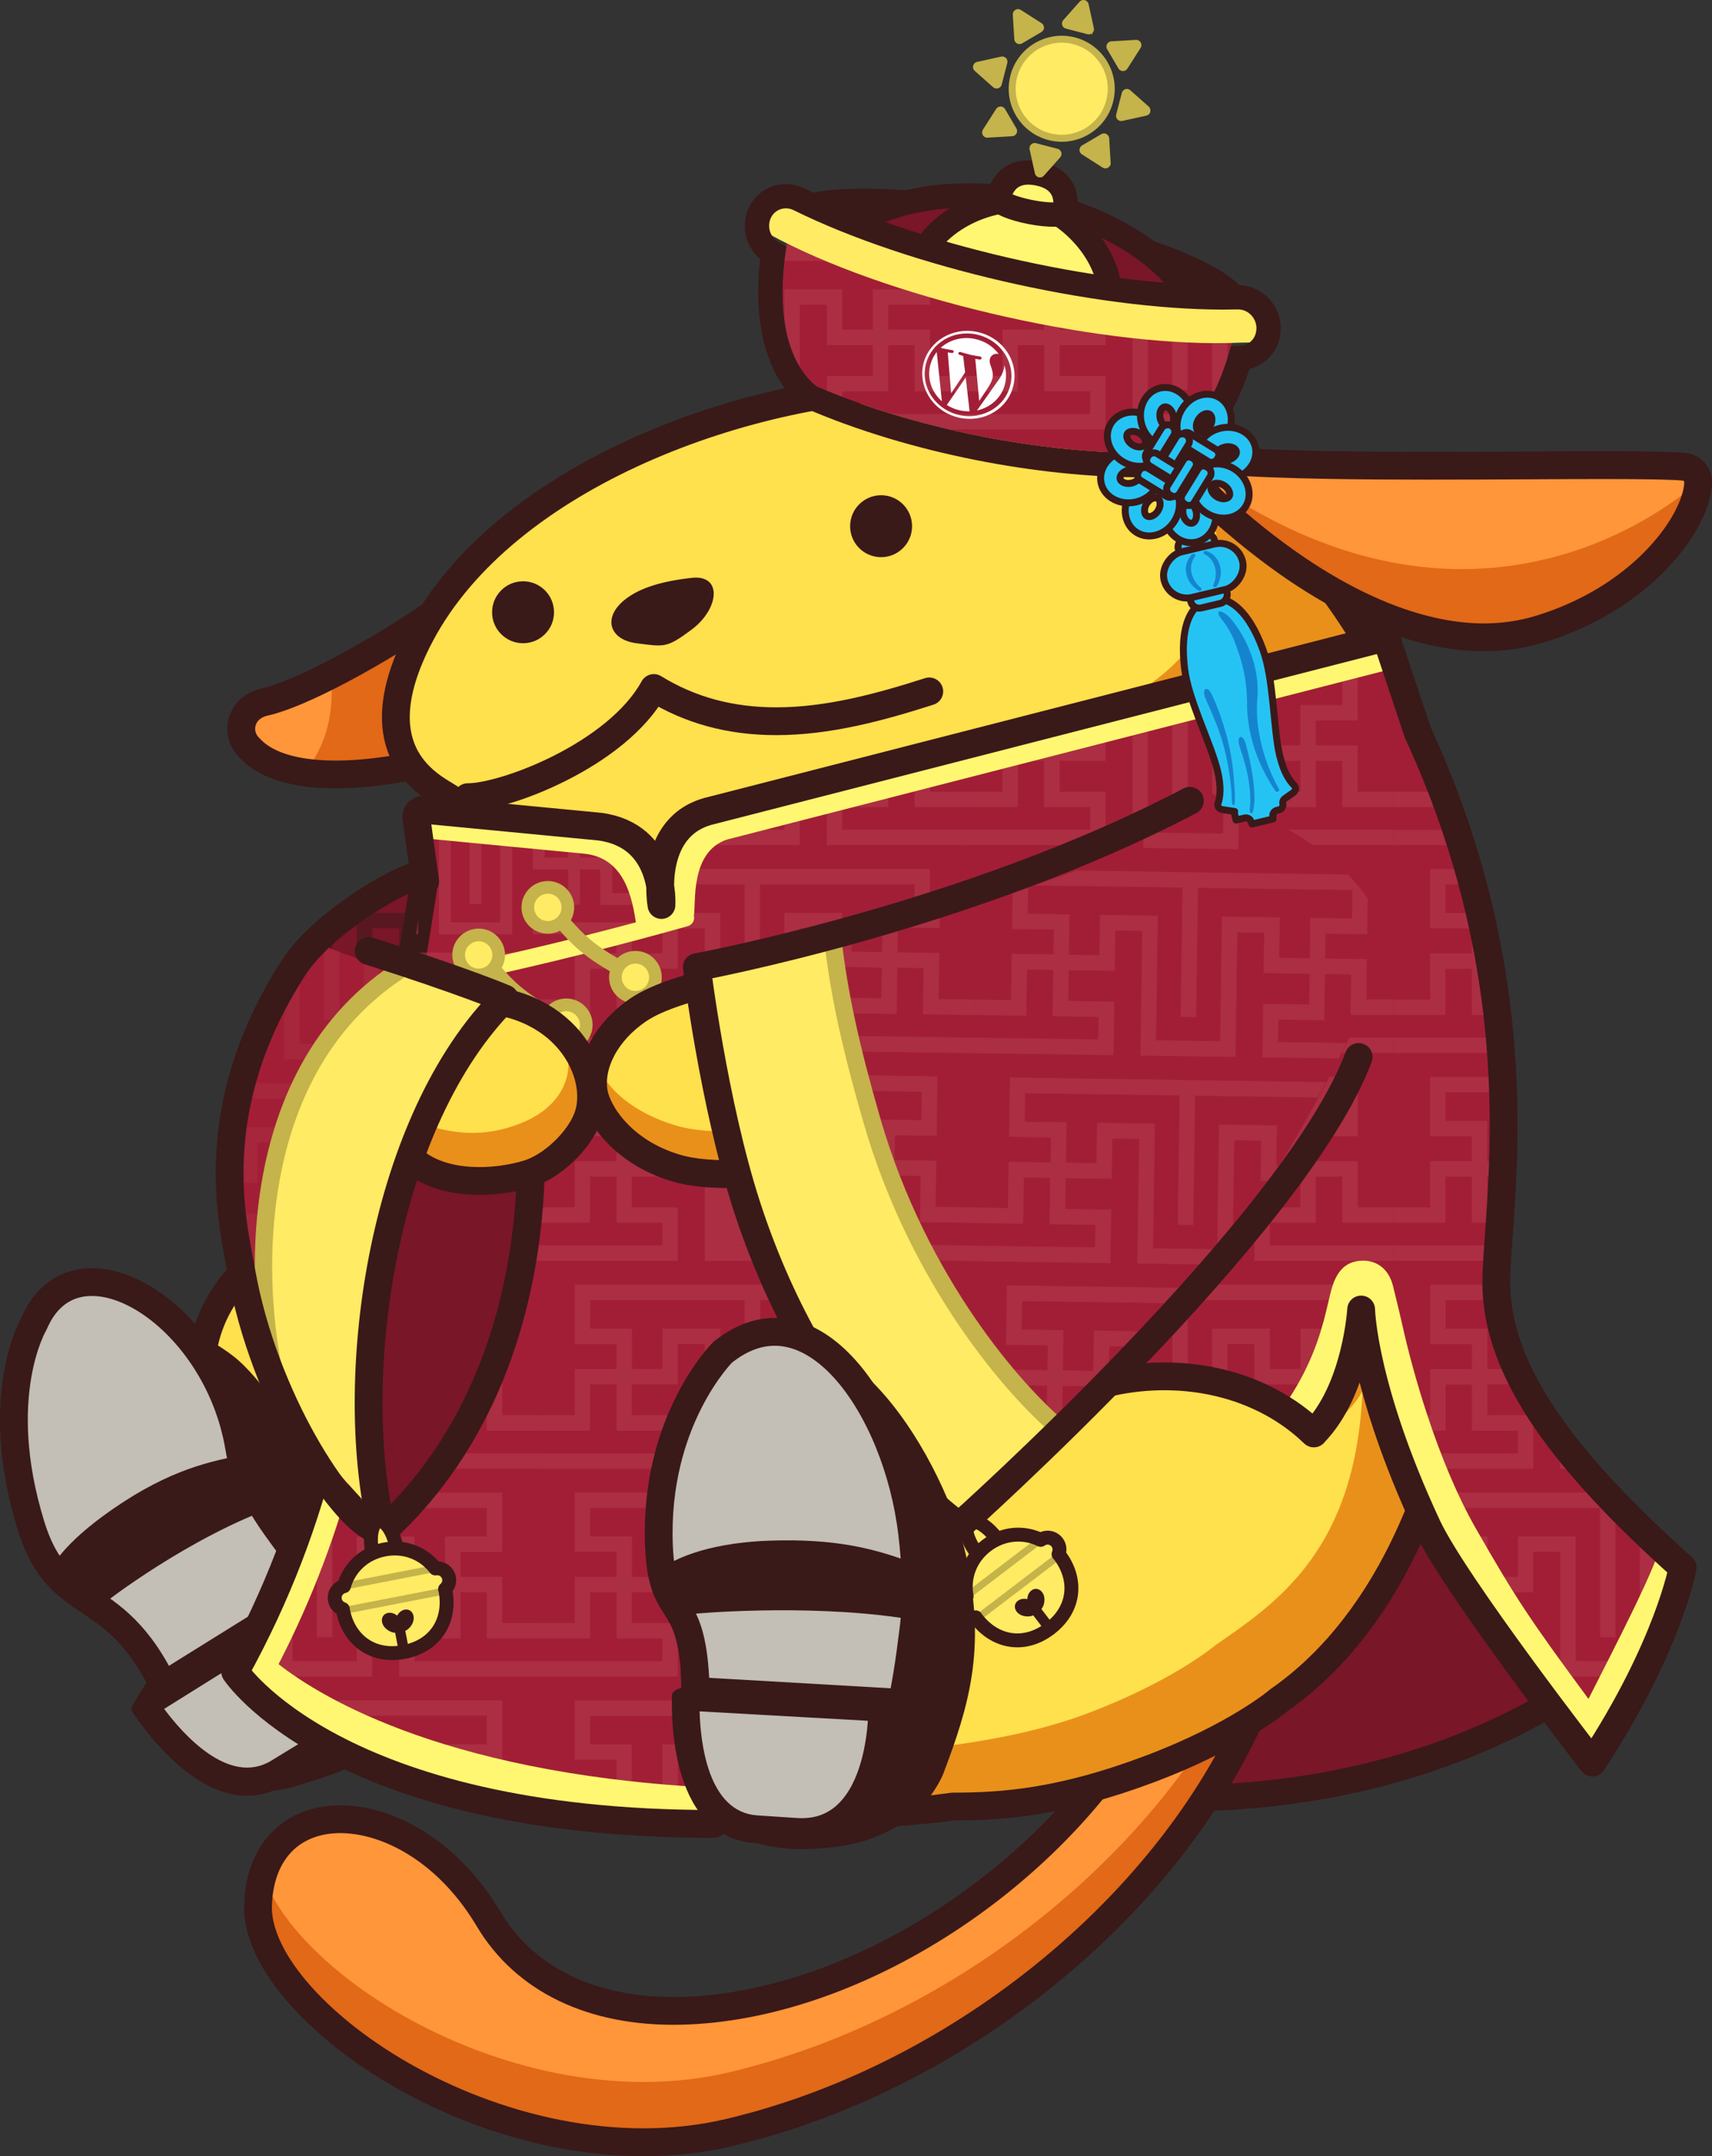 <?xml version="1.0" encoding="UTF-8"?>
<svg xmlns="http://www.w3.org/2000/svg" viewBox="0 0 492.6 620.33">
  <rect x="0" y="0" width="492.6" height="620.33" fill="#333333" stroke="none"/>
  <defs>
    <style>
      .cls-1 {
        fill: #e16917;
      }

      .cls-1, .cls-2, .cls-3, .cls-4, .cls-5, .cls-6, .cls-7, .cls-8, .cls-9, .cls-10, .cls-11, .cls-12, .cls-13, .cls-14, .cls-15, .cls-16 {
        stroke-width: 0px;
      }

      .cls-17 {
        fill: #25c3f4;
      }

      .cls-17, .cls-18 {
        stroke-width: 2px;
      }

      .cls-17, .cls-18, .cls-19, .cls-20, .cls-21, .cls-22, .cls-23, .cls-24, .cls-25, .cls-26, .cls-27, .cls-28, .cls-29, .cls-30, .cls-31, .cls-32, .cls-33 {
        stroke-linecap: round;
        stroke-linejoin: round;
      }

      .cls-17, .cls-19, .cls-21, .cls-23, .cls-24, .cls-25, .cls-26, .cls-28, .cls-29, .cls-31, .cls-32 {
        stroke: #3a1919;
      }

      .cls-18, .cls-34, .cls-20, .cls-27, .cls-30, .cls-33 {
        stroke: #c5b34b;
      }

      .cls-18, .cls-23, .cls-11, .cls-33 {
        fill: #ffeb64;
      }

      .cls-34 {
        stroke-miterlimit: 10;
      }

      .cls-34, .cls-14 {
        fill: #c5b34b;
      }

      .cls-35, .cls-36, .cls-16 {
        opacity: .5;
      }

      .cls-19, .cls-26, .cls-29 {
        stroke-width: 7px;
      }

      .cls-19, .cls-9 {
        fill: #fff771;
      }

      .cls-2, .cls-28 {
        fill: #a21e36;
      }

      .cls-20, .cls-22 {
        stroke-width: 5px;
      }

      .cls-20, .cls-22, .cls-5, .cls-27, .cls-29, .cls-30, .cls-31, .cls-32 {
        fill: none;
      }

      .cls-3 {
        fill: #ff9639;
      }

      .cls-21, .cls-6, .cls-25, .cls-26 {
        fill: #791628;
      }

      .cls-21, .cls-24, .cls-28, .cls-32 {
        stroke-width: 8px;
      }

      .cls-37 {
        isolation: isolate;
      }

      .cls-4, .cls-24 {
        fill: #c3beb6;
      }

      .cls-22 {
        stroke: #fff771;
      }

      .cls-23, .cls-31 {
        stroke-width: 4px;
      }

      .cls-25 {
        stroke-width: 7.57px;
      }

      .cls-7 {
        fill: #e9901b;
      }

      .cls-8 {
        fill: #fff;
      }

      .cls-27 {
        stroke-width: 4.37px;
      }

      .cls-10 {
        fill: #3a1919;
      }

      .cls-12 {
        fill: #1584ce;
      }

      .cls-13, .cls-16 {
        fill: #b53e4f;
      }

      .cls-15 {
        fill: #ffe04d;
      }

      .cls-30 {
        stroke-width: 3px;
      }

      .cls-36 {
        mix-blend-mode: screen;
      }

      .cls-33 {
        stroke-width: 3.64px;
      }
    </style>
  </defs>
  <g class="cls-37">
    <g id="_レイヤー_2" data-name="レイヤー 2">
      <g id="_レイヤー_1-2" data-name="レイヤー 1">
        <path class="cls-25" d="m395.99,342.18c1.3,11.55,64.17,115.91,81.82,123.6,0,0-41.2,47.48-127.69,51.34-84.47,3.77-127.58-23.39-169.88-50.12-49.41-31.23,55.02-136.63,126.09-152.04,11.97-2.6,69.49-10.86,89.67,27.22Z"/>
        <path class="cls-6" d="m142.68,249.14c6.66,9.82,5.09,39.1,10.69,48.39l-52.84,34.14c-6.68,5.51-26.89-5.04-29.19-15.36-3.06-13.73.48-30.7,15.25-45.2,30.85-30.27,54.01-25.03,56.08-21.96Z"/>
        <g class="cls-36">
          <path class="cls-10" d="m91.19,309.8h-20.77c.1,1.51.27,2.98.52,4.43h20.25v18.37c1.56.39,3.06.59,4.43.57v-18.94h31.89l6.86-4.43h-43.18Z"/>
          <polygon class="cls-10" points="104.42 322.45 102.65 322.45 102.65 330.3 107.08 327.44 107.08 326.88 107.94 326.88 114.8 322.45 107.08 322.45 104.42 322.45"/>
          <path class="cls-10" d="m79.74,322.45h-5.06c1.34,1.58,2.98,3.08,4.79,4.43h.27v.2c1.4,1.02,2.9,1.96,4.43,2.77v-7.41h-4.43Z"/>
          <path class="cls-10" d="m140.08,267.08h4.43v-14.25c-.39-1.04-.82-1.99-1.3-2.83h-25.74c-2.91,1.12-6.03,2.57-9.32,4.43h31.94v8.21h-12.02v11.61h-8.79v-11.61h-16.62v35.86h-18.47v-24.89c-1.64,1.79-3.11,3.61-4.43,5.45v23.87h27.34v-35.87h7.76v11.61h13.22v8.87h-13.22v15.38h30.15l6.86-4.43h-32.58v-6.52h13.22v-13.3h7.59v13.3h11.17c-.35-1.37-.67-2.85-.95-4.43h-5.78v-13.3h-12.02v-7.18h7.59Z"/>
          <path class="cls-10" d="m71.98,302.95v-7.89c-.73,2.65-1.21,5.29-1.45,7.89h1.45Z"/>
          <path class="cls-10" d="m95.62,263.05c-1.46,1.17-2.93,2.44-4.43,3.77v24.81h4.43v-28.58Z"/>
        </g>
        <path class="cls-3" d="m138.66,162.23l-12.06,13.03c-18.67,12.98-40.33,24.46-50.38,26.7-1.6.35-2.96,1-4.05,1.91-2.23,1.85-3.22,4.81-2.54,7.59.31,1.28.96,2.45,1.87,3.4,1.08,1.2,2.14,2.11,3.41,2.97,9.74,6.57,29.45,6.76,55.18-.11l6.85-1.83c-4.43-15.91-10.21-32.95,1.73-53.66Z"/>
        <path class="cls-1" d="m135.18,163.9l-12.06,13.03c-9.05,6.29-19.06,12.51-27.86,17.22,1.76,19.44-8.07,28.26-8.07,28.26,8.58-.37,28.22-.04,39.4-3.03l6.85-1.83c-4.43-15.91-10.21-32.95,1.73-53.66Z"/>
        <path class="cls-32" d="m138.66,162.23l-12.06,13.03c-18.67,12.98-40.33,24.46-50.38,26.7-1.6.35-2.96,1-4.05,1.91-2.23,1.85-3.22,4.81-2.54,7.59.31,1.28.96,2.45,1.87,3.4,1.08,1.2,2.14,2.11,3.41,2.97,9.74,6.57,29.45,6.76,55.18-.11l6.85-1.83c-4.43-15.91-10.21-32.95,1.73-53.66Z"/>
        <path class="cls-3" d="m368.42,469.88c-12.74,8.77-25.19,15.08-36.99,19.63l-.76,1.39c-26.78,49-84.91,86.67-135.21,87.62-25.07.45-44.5-8.97-54.87-26.42-13.76-23.13-35.28-31.54-49.43-27.9-10.35,2.67-16.51,11.39-16.92,23.93-.35,10.82,8.24,24.2,23.55,36.72,20.89,17.08,53.81,31.47,87.32,31.47,8.29,0,16.63-.88,24.82-2.82,69.54-16.47,133.22-70.69,154.85-131.86l3.76-11.86s-.09.06-.13.09Z"/>
        <path class="cls-1" d="m360.53,475.02c-24.9,56.7-85.15,105.65-150.6,121.15-8.19,1.94-16.53,2.82-24.82,2.82-33.51,0-66.43-14.39-87.32-31.47-11.47-9.38-19.16-19.24-22.16-28.14-.82,2.65-1.29,5.58-1.39,8.76-.35,10.82,8.24,24.2,23.55,36.72,20.89,17.08,53.81,31.47,87.32,31.47,8.29,0,16.63-.88,24.82-2.82,69.54-16.47,133.21-70.69,154.85-131.86l3.76-11.86s-.09.06-.13.09c-2.64,1.82-5.27,3.53-7.88,5.14Z"/>
        <path class="cls-32" d="m368.42,469.88c-12.74,8.77-25.19,15.08-36.99,19.63l-.76,1.39c-26.78,49-84.91,86.67-135.21,87.62-25.07.45-44.5-8.97-54.87-26.42-13.76-23.13-35.28-31.54-49.43-27.9-10.35,2.67-16.51,11.39-16.92,23.93-.35,10.82,8.24,24.2,23.55,36.72,20.89,17.08,53.81,31.47,87.32,31.47,8.29,0,16.63-.88,24.82-2.82,69.54-16.47,133.22-70.69,154.85-131.86l3.76-11.86s-.09.06-.13.09Z"/>
        <path id="silhouette" class="cls-15" d="m367.86,485.23c22.36-15.46,50.33-50.34,56.91-128.79,4.07-48.46-1.61-103.23-14.45-139.54-3.75-10.59-8.09-20.74-13.3-30.09-20.69-37.15-43.47-52.03-43.49-52.04-1.27-.97-2.55-1.92-3.86-2.85-1.76-1.27-3.55-2.52-5.4-3.72,0,0,0,0-.01,0,0,0,0,0-.01,0-20.79-13.31-44.21-20.45-69.62-21.22h0s0,0,0,0c-2.09-.06-4.2-.1-6.28-.1-60.51,0-124.79,33.19-149.15,79.31-19.36,36.66,8.84,39.43,10.97,41.87,10.71,9.58-22.11,115.97-22.11,115.97-17.14,1.99-46.18,14.14-49.9,41.83-.05.36,1.2,5.8,1.78,8.14.03.12.05.25.09.37.17.67.34,1.34.51,2.01-6.38-4.61-13.25-7.06-19.97-7.06-7.65,0-14.71,3.28-19.36,8.99-5.36,6.59-7.18,15.69-5.13,25.63,4.87,23.56,45.04,67.51,73.31,74.3,2.36.57,4.54.85,6.48.85,4.65,0,8.08-1.63,10.19-4.85,3.69-5.64,2.53-14.91.75-21.23,62.89,59.56,167.3,42.74,167.3,42.74h.4c14.57,0,31.18-1.36,56.24-10.77,25.06-9.42,37.12-19.72,37.12-19.72Z"/>
        <path class="cls-7" d="m423.1,276.4c-3.68-9.14-8.09-36.32-13.19-44.71-1.15-4.03-2.38-7.91-3.68-11.59-3.75-10.59-8.09-20.74-13.3-30.09-16.25-29.18-33.79-44.62-40.58-49.9,6.18,7.53,12.94,17.05,19.49,28.81,5.21,9.35,9.55,19.49,13.3,30.09,2.38,6.73,4.76,14.3,7.02,22.47-109.3,22.86-189.69,46.01-189.69,46.01-34.57-1.13-77.12-3.14-77.12-3.14,0,1.64-2.72,11.05-6.47,23.23-.34,1.44-.7,2.91-1.06,4.42-5.5,22.55-6.84,44.34-8.96,51.49-.96.16-1.96.35-2.99.57.11.03-18.89,10.03-18.89,10.03,10,12,36.93,26.55,118,38,74.02,7.52,135.55,50.76,172.7,22.64,13.05-9.88,14.37-14.82,14.37-14.82-1.92,46.11-24.65,61.2-42.37,73.44,0,0-12.06,10.31-37.12,19.72-25.06,9.42-56.63,10.77-56.63,10.77,0,0-111.41,10.81-174.3-48.74,1.78,6.31,2.94,15.59-.75,21.23-2.1,3.22-5.53,4.85-10.19,4.85-1.94,0-4.12-.29-6.48-.85-9.89-2.37-21.23-9.3-32.01-18.31,15.3,18.21,36.3,35.37,53.1,39.4,2.36.57,4.54.85,6.48.85,4.65,0,8.08-1.63,10.19-4.85,3.69-5.64,2.53-14.91.75-21.23,62.89,59.56,167.3,42.74,167.3,42.74h.4c14.57,0,31.18-1.36,56.24-10.77,25.06-9.42,37.12-19.72,37.12-19.72,19.89-13.75,55.51-53.34,58.42-127.88,1.31-33.66,6.53-52.6.91-84.15Z"/>
        <path class="cls-7" d="m342.5,136.64s35.5,47.1-39.24,74.24l93.76-24.07s-9.2-29.77-54.53-50.17Z"/>
        <path id="silhouette-2" data-name="silhouette" class="cls-32" d="m367.86,489.23c22.36-15.46,50.33-50.34,56.91-128.79,4.07-48.46-1.61-103.23-14.45-139.54-3.75-10.59-8.09-20.74-13.3-30.09-20.69-37.15-43.47-52.03-43.49-52.04-1.27-.97-2.55-1.92-3.86-2.85-1.76-1.27-3.55-2.52-5.4-3.72,0,0,0,0-.01,0,0,0,0,0-.01,0-20.79-13.31-44.21-20.45-69.62-21.22h0s0,0,0,0c-2.09-.06-4.2-.1-6.28-.1-52.51,0-123.04,25.67-147.39,71.79-19.36,36.66,7.02,45.01,9.15,47.44,10.71,9.58-22.05,117.91-22.05,117.91-17.14,1.99-46.18,14.14-49.9,41.83-.05.36,1.2,5.8,1.78,8.14.03.12.05.25.09.37.17.67.34,1.34.51,2.01-6.38-4.61-13.25-7.06-19.97-7.06-7.65,0-14.71,3.28-19.36,8.99-5.36,6.59-7.18,15.69-5.13,25.63,4.87,23.56,45.04,67.51,73.31,74.3,2.36.57,4.54.85,6.48.85,4.65,0,8.08-1.63,10.19-4.85,3.69-5.64,2.53-14.91.75-21.23,62.89,59.56,167.3,42.74,167.3,42.74h.4c14.57,0,31.18-1.36,56.24-10.77,25.06-9.42,37.12-19.72,37.12-19.72Z"/>
        <path class="cls-28" d="m203.56,248.63c-34.57-1.13-80.78-.99-80.78-.99,0,5.25-17.02,103.31-17.02,103.31,5.89,15.99,16.91,34.01,99.65,25.01l-1.85-127.33Z"/>
        <path class="cls-2" d="m119.79,235.22l2.54,18.36c.12.93.87,1.64,1.8,1.73l66.2,5.06s.03-.19.07-.54c1.3-11.03-6.82-20.95-17.88-22.01l-50.55-4.85c-1.28-.12-2.34.98-2.17,2.25Z"/>
        <g class="cls-35">
          <polygon class="cls-13" points="195.58 306.36 195.58 302.95 195.58 296.13 201.42 296.13 201.42 302.95 201.42 306.08 201.42 306.36 204.4 306.36 204.08 283.78 195.58 283.78 195.58 277.47 203.98 277.47 203.93 274.06 192.17 274.06 192.17 275.77 192.17 277.47 192.17 287.2 193.41 287.2 195.58 287.2 201.42 287.2 201.42 292.72 192.17 292.72 192.17 294.94 192.17 296.13 192.17 302.95 184.16 302.95 184.16 306.36 192.17 306.36 195.58 306.36"/>
          <polygon class="cls-13" points="204.48 311.37 184.16 311.37 184.16 314.78 204.53 314.78 204.48 311.37"/>
          <path class="cls-13" d="m195.58,260.36v-10.23h5.84v10.23h2.31l-.17-11.73c-3.69-.12-7.51-.23-11.39-.32v8.64h-8.02v3.41h11.43Z"/>
          <polygon class="cls-13" points="203.81 265.37 184.16 265.37 184.16 268.78 203.86 268.78 203.81 265.37"/>
          <path class="cls-13" d="m204.83,375.78h-9.25v-6.32h9.74l-.05-3.41h-13.1v11.16c4.02-.33,8.24-.72,12.66-1.2v-.24Z"/>
          <polygon class="cls-13" points="205.15 357.37 184.16 357.37 184.16 360.78 205.2 360.78 205.15 357.37"/>
          <polygon class="cls-13" points="195.58 352.36 195.58 348.95 195.58 342.13 201.42 342.13 201.42 348.95 201.42 352.08 201.42 352.36 205.07 352.36 205.02 348.95 204.83 348.95 204.83 342.13 204.92 342.13 204.87 338.72 204.83 338.72 204.83 335.76 204.74 329.78 195.58 329.78 195.58 323.47 204.65 323.47 204.6 320.06 192.17 320.06 192.17 321.77 192.17 323.47 192.17 333.2 193.41 333.2 195.58 333.2 201.42 333.2 201.42 338.72 192.17 338.72 192.17 340.94 192.17 342.13 192.17 348.95 184.16 348.95 184.16 352.36 192.17 352.36 195.58 352.36"/>
          <path class="cls-13" d="m126.31,241.2v27.59h21.03v-27.59h5.97v8.93h10.17v6.82h-10.17v11.83h30.85v-3.41h-27.44v-5.01h10.17v-10.23h5.84v10.23h11.43v-3.41h-8.02v-10.23h-9.25v-5.52h9.25v-2.68c-1.17-.33-2.38-.57-3.63-.69l-.36-.03h-8.68v8.93h-6.76v-8.93h-12.79v27.59h-14.21v-27.59h-9.58l.47,3.41h5.69Z"/>
          <path class="cls-13" d="m119.89,314.78h.45v-11.83h-6.35c-.19,1.14-.39,2.28-.58,3.41h3.52v5.01h-4.37c-.2,1.15-.39,2.28-.58,3.41h7.91Z"/>
          <path class="cls-13" d="m153.31,302.95v11.83h30.85v-3.41h-27.44v-5.01h10.17v-10.23h5.84v10.23h11.43v-3.41h-8.02v-10.23h-9.25v-5.52h9.25v-13.14h-57.32c-.18,1.12-.37,2.25-.56,3.41h16.86v28.61h3.41v-28.61h34.2v6.32h-9.25v8.93h-6.76v-8.93h-12.79v27.59h-14.21v-27.59h-12.51c-.09.55-.18,1.11-.28,1.66v7.27h-1.22c-.19,1.13-.38,2.27-.57,3.41h5.2v-8.93h5.97v27.59h21.03v-27.59h5.97v8.93h10.17v6.82h-10.17Z"/>
          <polygon class="cls-13" points="138.53 234.56 135.12 234.23 135.12 260.08 138.53 260.08 138.53 234.56"/>
          <path class="cls-13" d="m120.34,268.78v-4.14c-.21,1.32-.43,2.71-.67,4.14h.67Z"/>
          <path class="cls-13" d="m135.12,366.06h-19.84c1.35,1.19,2.87,2.34,4.63,3.41h15.21v5.91c1.09.26,2.23.5,3.41.73v-6.64h34.2v6.32h-9.25v2.56c3.93.05,8.15,0,12.66-.17v-12.12h-41.02Z"/>
          <path class="cls-13" d="m145.29,375.78h-1.36v1.21c3.84.53,8.08.92,12.79,1.14v-2.36h-11.43Z"/>
          <path class="cls-13" d="m108.55,357.37c.61,1.15,1.28,2.29,2.06,3.41h9.73v-11.83h-10.17v-6.82h10.17v-8.93h5.97v27.59h21.03v-27.59h5.97v8.93h10.17v6.82h-10.17v11.83h30.85v-3.41h-27.44v-5.01h10.17v-10.23h5.84v10.23h11.43v-3.41h-8.02v-10.23h-9.25v-5.52h9.25v-13.14h-65.06c-.2,1.15-.39,2.29-.58,3.41h24.62v28.61h3.41v-28.61h34.2v6.32h-9.25v8.93h-6.76v-8.93h-12.79v27.59h-14.21v-27.59h-12.79v8.93h-6.76v-8.93h-.76c-1.08,6.31-2.01,11.67-2.66,15.42v7.15h10.17v5.01h-8.38Z"/>
        </g>
        <path class="cls-10" d="m180.22,172.19c-7.09,5.32-4.95,11.89,2.97,12.88,7.93.99,8.54,1.51,15.85-3.96,7.92-5.94,8.91-15.85,0-14.86-8.91.99-14.86,2.97-18.82,5.94Z"/>
        <circle class="cls-10" cx="150.5" cy="176.15" r="8.91"/>
        <circle class="cls-10" cx="253.52" cy="151.39" r="8.91"/>
        <path class="cls-32" d="m134.58,229.35c10.77,0,42.98-12.19,53.55-31.41,10.47,6.43,22,9.56,35.26,9.56,15.1,0,30.06-4.12,43.99-8.58-1.83.59-3.68,1.16-5.55,1.73"/>
        <path class="cls-3" d="m350.09,132.47c-.62,0-1.17.02-1.61.06-1.54.13-2.9,1.04-3.6,2.42-.7,1.38-.63,3.02.17,4.33,1.71,2.79,5.26,6.57,9.51,10.12l1.12.95c31.99,27.28,56.41,33.01,71.26,33.01,5.47,0,10.78-.76,15.78-2.26,23.11-6.94,37.4-21.45,43.06-32.71,2.46-4.91,2.83-8.16,2.83-9.67,0-2.28-1.73-4.2-4-4.43-3.15-.32-10.8-.47-23.39-.47-6.54,0-13.99.04-21.9.08-8.99.05-18.59.09-28.17.09-17.67,0-42.96-.15-58.57-1.41-.86-.07-1.69-.1-2.48-.1h0Z"/>
        <path class="cls-1" d="m488.6,138.72c-.32-.03-57.64,54.91-137.54,2.04-16.35-10.82-6.17,2.23,4.61,10.26,52.45,45.98,101.91,41.84,130.1-1.96,3.11-7.33,9.18-8.21,2.83-10.34Z"/>
        <path class="cls-32" d="m350.09,132.47c-.62,0-1.17.02-1.61.06-1.54.13-2.9,1.04-3.6,2.42-.7,1.38-.63,3.02.17,4.33,1.71,2.79,5.26,6.57,9.51,10.12l1.12.95c31.99,27.28,56.41,33.01,71.26,33.01,5.47,0,10.78-.76,15.78-2.26,23.11-6.94,37.4-21.45,43.06-32.71,2.46-4.91,2.83-8.16,2.83-9.67,0-2.28-1.73-4.2-4-4.43-3.15-.32-10.8-.47-23.39-.47-6.54,0-13.99.04-21.9.08-8.99.05-18.59.09-28.17.09-17.67,0-42.96-.15-58.57-1.41-.86-.07-1.69-.1-2.48-.1h0Z"/>
        <g>
          <path class="cls-10" d="m113.39,464.92c-3.39-7.74-29.64-61.98-46.31-74.8-2.23-1.72-4.56-3.23-6.94-4.52-10.94-13.72-25.44-21.58-37.12-20.06-5.34.7-12.59,3.63-16.87,13.63-1.03,2.16-3.05,24.97,8.6,62.61,4.44,14.36,7.1,20.6,13.29,23.15,7.01,2.89,14.95,1.91,24.98,26.36.05.12-5.86,3.97-5.8,4.09,4.01,7.51,14.75,19.64,29.75,19.64,2.65,0,5.43-.38,8.32-1.23,11.9-3.48,23.55-7.67,28.2-14.71,7.06-10.71,3.03-27.03-.09-34.17Z"/>
          <path class="cls-24" d="m84.53,446.46c-2.31-3.91-13.46-16.15-15.67-29.76-6.4-39.32-47.23-63.75-59.07-35.88,0,0-12.44,20.72-.86,58.14,8.76,28.31,26.32,14.2,41.81,54.54,0,0,12.33,23.36,33.42,16.46,28.09-9.19,19.03-31.94.37-63.5Z"/>
          <g>
            <path class="cls-4" d="m80.12,509.96l9.74-5.95c21.81-13.31-.29-43.52-.29-43.52l-48.03,29.99s19.45,31.16,38.59,19.47Z"/>
            <path class="cls-10" d="m92.82,453.66c-.79-.65-1.99-.67-2.96-.07l-46.37,28.85c-.43.27-.78.64-1,1.07l-3.89,6.26s-1.35,1.66-.45,2.83c1.01,1.32,21.8,34.36,44.06,20.77l9.74-5.95c.56-.34,1.1-.69,1.62-1.06,5.1-3.59,13.54-8.23,12.87-21.96-.57-11.63-13.47-30.62-13.61-30.74Zm-5.04,46.94l-9.74,5.95c-12.2,7.45-25.57-7.86-30.81-14.9l41.13-25.69c3.11,5.15,8.55,15.76,6.78,24.62-.84,4.23-3.25,7.51-7.36,10.01Z"/>
          </g>
          <path class="cls-10" d="m81.59,431.73c-.31.76-1,1.24-1.77,1.51-25.39,8.9-49.71,27.83-50,28.12-5.1,5.16-15.43-9.77-15.08-10.26.58-.82,4.07-8.13,20.79-19,15.79-10.26,27.33-12.22,37.18-13.99,1.06-.19,2.14.31,2.71,1.25l5.98,10.01c.43.72.5,1.59.19,2.36Z"/>
        </g>
        <path class="cls-9" d="m172.75,238.79l-50.56-4.85c-1.28-.12-2.34.98-2.17,2.25l.7,4.87,47.19,4.53c11.69,1.08,14.05,12.32,15.26,21.22,0,0,8.68-2.44,8.72-2.77,1.32-11.04-8.06-24.19-19.13-25.25Z"/>
        <path class="cls-2" d="m430.53,369.35c-.13-21.35,16.41-89.78-27.79-168.7-107.3,33.27-205.53,63.39-205.53,63.39-15.97,3.26-65.25,17.8-65.25,17.8-12.54,15.53-30.67,69.11-30.67,69.11-1.15,42.51-9.15,85.65-33.63,130.02,0,0,34.77,40.69,147.43,43.77,0,0,28.33-43.46,59.17-89.36,27.76-3.53,65.6,10.46,80.33-1.21,45.16-35.78,37.97-58.94,37.97-58.94,0,0,.45,29.98,20.63,69.22,3.64,7.07,44.99,62.63,44.99,62.63,20.05-31.89,22.93-59.39,22.93-59.39-28.91-29.59-50.42-52.78-50.57-78.34Z"/>
        <path class="cls-2" d="m399.56,185.65l5.57,20.53c.04.93-.56,1.77-1.46,2.02l-205.14,59.16s-2.39-28.07,13.27-33.44l185.23-50.1c1.24-.35,2.48.55,2.54,1.83Z"/>
        <g class="cls-35">
          <polygon class="cls-13" points="242.33 323.64 242.33 326.88 242.33 334.06 251.12 334.06 251.12 326.88 251.12 323.97 251.12 322.45 263.15 322.45 263.15 314.24 218.69 314.24 218.69 351.43 214.25 351.43 214.25 314.24 169.79 314.24 169.79 322.45 181.82 322.45 181.82 323.97 181.82 326.88 181.82 334.06 190.61 334.06 190.61 326.88 190.61 323.64 190.61 322.45 202.8 322.45 205.46 322.45 207.23 322.45 207.23 358.31 214.25 358.31 218.69 358.31 225.71 358.31 225.71 322.45 227.48 322.45 230.14 322.45 242.33 322.45 242.33 323.64"/>
          <polygon class="cls-13" points="304.88 264.17 304.88 267.08 304.88 274.26 313.67 274.26 313.67 267.08 313.67 263.84 313.67 262.65 325.86 262.65 328.52 262.65 330.29 262.65 330.29 298.51 337.31 298.51 341.75 298.51 348.77 298.51 348.77 262.65 350.54 262.65 353.2 262.65 365.39 262.65 365.39 263.84 365.39 267.08 365.39 274.26 374.18 274.26 374.18 267.08 374.18 264.17 374.18 262.65 386.21 262.65 386.21 254.44 341.75 254.44 341.75 291.63 337.31 291.63 337.31 254.44 292.85 254.44 292.85 262.65 304.88 262.65 304.88 264.17"/>
          <polygon class="cls-13" points="365.39 323.64 365.39 326.88 365.39 334.06 374.18 334.06 374.18 326.88 374.18 323.97 374.18 322.45 386.21 322.45 386.21 314.24 341.75 314.24 341.75 351.43 337.31 351.43 337.31 314.24 292.85 314.24 292.85 322.45 304.88 322.45 304.88 323.97 304.88 326.88 304.88 334.06 313.67 334.06 313.67 326.88 313.67 323.64 313.67 322.45 325.86 322.45 328.52 322.45 330.29 322.45 330.29 358.31 337.31 358.31 341.75 358.31 348.77 358.31 348.77 322.45 350.54 322.45 353.2 322.45 365.39 322.45 365.39 323.64"/>
          <path class="cls-13" d="m401.06,302.95h31.9c-.09-1.46-.2-2.94-.31-4.43h-31.58v4.43Z"/>
          <path class="cls-13" d="m401.06,292h14.85v-13.3h7.59v13.3h8.53c-.16-1.47-.32-2.94-.51-4.43h-3.58v-8.87h2.3c-.24-1.47-.5-2.95-.77-4.43h-1.53v-7.63c-.29-1.32-.59-2.64-.9-3.98h-11.12v-8.21h9.02c-.4-1.47-.82-2.95-1.26-4.43h-12.19v17.08h12.02v7.18h-12.02v13.3h-10.42v4.43Z"/>
          <path class="cls-13" d="m401.06,243.15h20.46c-.49-1.47-.99-2.95-1.51-4.43h-18.95v4.43Z"/>
          <path class="cls-13" d="m401.06,232.2h14.85v-4.24c-1.37-3.37-2.85-6.77-4.43-10.19v10h-10.42v4.43Z"/>
          <path class="cls-13" d="m448.92,413.99v8.55h6.64c-2.35-2.88-4.57-5.73-6.64-8.55Z"/>
          <path class="cls-13" d="m440.58,422.55h.59v-15.38h-13.22v-8.87h10.94c-.79-1.48-1.54-2.96-2.22-4.43h-8.71v-11.61h-12.03v-8.21h14.89c-.16-1.48-.24-2.96-.26-4.43h-19.06v17.08h12.02v7.18h-12.02v13.3h-10.42v4.43h14.85v-13.3h7.59v13.3h13.22v6.52h-35.24c.53,1.45,1.1,2.93,1.69,4.43h37.39Z"/>
          <path class="cls-13" d="m401.06,358.31v4.43h29.77c.1-1.38.23-2.86.37-4.43h-30.13Z"/>
          <path class="cls-13" d="m411.48,338.5v8.87h-10.42v4.43h14.85v-13.3h7.59v13.3h8.27c.13-1.42.26-2.9.38-4.43h-4.22v-8.87h4.88c.09-1.44.17-2.92.25-4.43h-5.13v-11.61h-12.03v-8.21h17.49c-.03-1.46-.06-2.94-.12-4.43h-21.81v17.08h12.02v7.18h-12.02v4.43Z"/>
          <path class="cls-13" d="m460.37,489.2h-17.67c1.25,1.57,2.45,3.05,3.6,4.43h14.07v10.61c1.6-2.13,3.07-4.25,4.43-6.35v-4.25h2.64c.88-1.5,1.69-2.97,2.46-4.43h-9.54Z"/>
          <polygon class="cls-13" points="453.35 501.85 453.35 501.85 453.35 501.85 453.35 501.85"/>
          <path class="cls-13" d="m434.11,477.91c1.11,1.52,2.2,3.01,3.28,4.43h3.78v-15.38h-13.22v-8.87h13.22v-11.61h7.76v35.87h24.3c1.18-2.68,2.19-5.27,3.04-7.72v-28.14h.82c-1.43-1.49-2.84-2.96-4.23-4.43h-1.02v35.86h-18.47v-35.86h-16.62v11.61h-8.79v-11.61h-12.03v-8.21h44.46v37.19h4.43v-37.19h.47c-1.34-1.49-2.65-2.96-3.93-4.43h-49.87v11.7c.56,1.11,1.12,2.22,1.71,3.35.36.68.72,1.36,1.08,2.03h9.23v7.18h-5.23c.87,1.5,1.75,2.98,2.63,4.43h2.6v4.2c2,3.16,4.01,6.2,6,9.1h7.22v6.52h-2.62Z"/>
          <polygon class="cls-13" points="288.42 214.46 288.42 217.34 288.42 218.9 288.42 227.76 278 227.76 278 232.2 288.42 232.2 292.85 232.2 292.85 227.76 292.85 218.9 300.44 218.9 300.44 227.76 300.44 231.83 300.44 232.2 313.67 232.2 313.67 238.71 278 238.71 278 243.15 313.67 243.15 317.52 243.15 318.1 243.15 318.1 232.2 318.1 229.31 318.1 227.76 304.88 227.76 304.88 218.9 313.67 218.9 317.52 218.9 318.1 218.9 318.1 207.28 325.86 207.28 325.86 238.71 325.86 239.7 325.86 243.15 337.31 243.15 341.75 243.15 353.2 243.15 353.2 239.7 353.2 238.71 353.2 207.28 360.96 207.28 360.96 218.9 361.55 218.9 365.39 218.9 374.18 218.9 374.18 227.76 360.96 227.76 360.96 229.31 360.96 232.2 360.96 243.15 361.55 243.15 365.39 243.15 401.06 243.15 401.06 238.71 365.39 238.71 365.39 232.2 378.62 232.2 378.62 231.83 378.62 227.76 378.62 218.9 386.21 218.9 386.21 227.76 386.21 232.2 390.64 232.2 401.06 232.2 401.06 227.76 390.64 227.76 390.64 218.9 390.64 217.34 390.64 214.46 378.62 214.46 378.62 207.28 386.21 207.28 389.04 207.28 390.64 207.28 390.64 194.64 390.64 192.43 390.64 190.2 373.42 190.2 357.03 194.64 386.21 194.64 386.21 202.85 374.18 202.85 374.18 204.37 374.18 207.28 374.18 214.46 365.39 214.46 365.39 207.28 365.39 204.04 365.39 202.85 353.2 202.85 350.54 202.85 348.77 202.85 348.77 238.71 341.75 238.71 337.31 238.71 330.29 238.71 330.29 202.85 328.52 202.85 326.68 202.85 313.67 206.37 313.67 207.28 313.67 214.46 304.88 214.46 304.88 208.74 300.44 209.94 300.44 214.46 288.42 214.46"/>
          <path class="cls-13" d="m288.42,274.26v13.3h-10.42v4.43h14.85v-13.3h7.59v13.3h13.22v6.52h-35.67v4.43h40.1v-15.38h-13.22v-8.87h13.22v-11.61h7.76v35.87h27.34v-35.87h7.76v11.61h13.22v8.87h-13.22v15.38h40.1v-4.43h-35.67v-6.52h13.22v-13.3h7.59v13.3h14.85v-4.43h-10.42v-13.3h-12.02v-7.18h12.02l-1.49-11-1-1.64-3.49-1.94-42.91-2.49h-53.33v17.08h12.02v7.18h-12.02Zm4.43-11.61v-8.21h44.46v37.19h4.43v-37.19h44.46v8.21h-12.02v11.61h-8.79v-11.61h-16.62v35.86h-18.47v-35.86h-16.62v11.61h-8.79v-11.61h-12.02Z"/>
          <polygon class="cls-13" points="341.75 198.77 337.31 199.97 337.31 231.83 341.75 231.83 341.75 198.77"/>
          <path class="cls-13" d="m337.31,429.4h-48.89v7.53c1.48.46,2.96,1,4.43,1.6v-4.7h44.46v27.89c1.61.07,3.1-.2,4.43-.89v-26.99h20.6c.95-1.48,1.87-2.96,2.78-4.43h-27.82Z"/>
          <path class="cls-13" d="m304.88,443.57v-1.52h-4.62c1.55.83,3.09,1.7,4.62,2.6v-1.08Z"/>
          <path class="cls-13" d="m350.54,442.05h-1.77v11.15c1.51-1.95,2.99-3.92,4.43-5.91v-.8h.58c1.06-1.47,2.1-2.95,3.12-4.43h-6.37Z"/>
          <path class="cls-13" d="m401.06,407.16h-3.25c.44,1.44.9,2.91,1.4,4.43h1.85v-4.43Z"/>
          <path class="cls-13" d="m365.39,418.11v-6.52h9.94c1.15-2.15,2.24-4.25,3.28-6.28v-7.02h3.49c.75-1.54,1.45-3.02,2.11-4.43h-5.6v-7.18h8.87c1.4-3.17,2.46-5.69,3.15-7.41v-9.67h-102.22v17.08h12.02v7.18h-12.02v13.3h-10.42v4.43h14.85v-13.3h7.59v13.3h13.22v6.52h-35.67v4.43h40.1v-15.38h-13.22v-8.87h13.22v-11.61h7.76v35.87h27.34v-35.87h7.76v11.61h13.22v8.87h-13.22v15.38h8.27c.87-1.49,1.71-2.97,2.53-4.43h-6.37Zm0-24.25v-11.61h-16.62v35.86h-18.47v-35.86h-16.62v11.61h-8.79v-11.61h-12.02v-8.21h44.46v37.19h4.43v-37.19h44.46v8.21h-12.02v11.61h-8.79Z"/>
          <path class="cls-13" d="m386.21,351.8h14.85v-4.43h-10.42v-13.3h-12.02v-7.18h12.02v-17.08h-102.22v17.08h12.02v7.18h-12.02v13.3h-10.42v4.43h14.85v-13.3h7.59v13.3h13.22v6.52h-35.67v4.43h40.1v-15.38h-13.22v-8.87h13.22v-11.61h7.76v35.87h27.34v-35.87h7.76v11.61h13.22v8.87h-13.22v15.38h40.1v-4.43h-35.67v-6.52h13.22v-13.3h7.59v13.3Zm-33.01-29.35h-4.43v35.87h-18.47v-35.87h-16.62v11.61h-8.79v-11.61h-12.02v-8.21h44.46v37.19h4.43v-37.19h44.46v8.21h-12.02v11.61h-8.79v-11.61h-12.19Z"/>
          <path class="cls-13" d="m330.29,442.05h-16.62v8.06c1.51.97,2.98,1.92,4.43,2.84v-6.47h7.76v11.14c1.53.84,3.01,1.59,4.43,2.21v-17.78Z"/>
          <path class="cls-13" d="m177.38,274.26h-12.02v13.3h-10.42v4.43h14.85v-13.3h7.59v13.3h13.22v6.52h-35.67v4.43h40.1v-15.38h-13.22v-8.87h13.22v-11.61h7.76v35.87h27.34v-35.87h7.76v11.61h13.22v8.87h-13.22v15.38h40.1v-4.43h-35.67v-6.52h13.22v-13.3h7.59v13.3h14.85v-4.43h-10.42v-13.3h-12.02v-7.18h12.02v-17.08h-67.74c-.35,1.49-.62,2.98-.83,4.43h15.25v37.19h4.43v-37.19h44.46v8.21h-12.02v11.61h-8.79v-11.61h-16.62v35.86h-18.47v-35.86h-14.61c-.7.2-1.38.39-2.01.57v11.05h-8.79v-8.61c-1.41.34-2.93.82-4.53,1.43h.1v7.18Z"/>
          <polygon class="cls-13" points="267.58 218.83 263.15 220.03 263.15 227.76 263.15 232.2 267.58 232.2 278 232.2 278 227.76 267.58 227.76 267.58 218.9 267.58 218.83"/>
          <polygon class="cls-13" points="242.33 243.15 278 243.15 278 238.71 242.33 238.71 242.33 232.2 255.56 232.2 255.56 231.83 255.56 227.76 255.56 222.09 251.12 223.29 251.12 227.76 237.9 227.76 237.9 229.31 237.9 232.2 237.9 243.15 238.48 243.15 242.33 243.15"/>
          <path class="cls-13" d="m218.69,243.15h11.45v-14.19l-4.43,1.2v8.55h-18.47v-2.24c-1.82,1.5-3.28,3.39-4.43,5.5v1.17h15.89Z"/>
          <path class="cls-13" d="m263.15,411.6h14.85v-4.43h-10.42v-13.3h-12.02v-7.18h12.02v-17.08h-102.22v17.08h12.02v7.18h-12.02v13.3h-10.42v4.43h14.85v-13.3h7.59v13.3h13.22v6.52h-35.67v4.43h40.1v-15.38h-13.22v-8.87h13.22v-11.61h7.76v35.87h27.34v-35.87h7.76v11.61h13.22v8.87h-13.22v15.38h40.1v-4.43h-35.67v-6.52h13.22v-13.3h7.59v13.3Zm-12.02-29.35v11.61h-8.79v-11.61h-16.62v35.86h-18.47v-35.86h-16.62v11.61h-8.79v-11.61h-12.03v-8.21h44.46v37.19h4.43v-37.19h44.46v8.21h-12.02Z"/>
          <path class="cls-13" d="m263.15,351.8h14.85v-4.43h-10.42v-13.3h-12.02v-7.18h12.02v-17.08h-102.22v17.08h12.02v7.18h-12.02v13.3h-10.42v4.43h14.85v-13.3h7.59v13.3h13.22v6.52h-35.67v4.43h40.1v-15.38h-13.22v-8.87h13.22v-11.61h7.76v35.87h27.34v-35.87h7.76v11.61h13.22v8.87h-13.22v15.38h40.1v-4.43h-35.67v-6.52h13.22v-13.3h7.59v13.3Zm-33.01-29.35h-4.43v35.87h-18.47v-35.87h-16.62v11.61h-8.79v-11.61h-12.03v-8.21h44.46v37.19h4.43v-37.19h44.46v8.21h-12.02v11.61h-8.79v-11.61h-12.19Z"/>
          <path class="cls-13" d="m169.79,517.9h7.59v4.19c1.46.17,2.94.34,4.43.49v-4.68h13.22v-11.61h7.76v17.95c1.46.08,2.94.15,4.43.22v-22.6h-16.62v11.61h-8.79v-11.61h-12.03v-8.21h44.46v31.07c.28,0,.56.02.84.03,0,0,1.28-1.97,3.6-5.5v-25.6h16.82c.95-1.44,1.93-2.92,2.93-4.43h-73.07v17.08h12.02v7.18h-12.02v7.01c1.46.22,2.94.44,4.43.64v-3.22Z"/>
          <path class="cls-13" d="m225.71,501.85v6.68c1.36-2.07,2.83-4.3,4.39-6.68h-4.39Z"/>
          <path class="cls-13" d="m242.33,477.91v-6.52h7.89c1.74-2.63,3.52-5.31,5.34-8.03v-5.27h3.51c.98-1.47,1.96-2.95,2.96-4.43h-6.47v-7.18h11.26c.25-.38.51-.76.76-1.14v-15.94h-102.22v17.08h12.02v7.18h-12.02v13.3h-10.42v4.43h14.85v-13.3h7.59v13.3h13.22v6.52h-35.67v4.43h40.1v-15.38h-13.22v-8.87h13.22v-11.61h7.76v35.87h27.34v-35.87h7.76v11.61h13.22v8.87h-13.22v15.38h5.07c.96-1.45,1.94-2.93,2.93-4.43h-3.57Zm-12.19-35.86h-4.43v35.86h-18.47v-35.86h-16.62v11.61h-8.79v-11.61h-12.03v-8.21h44.46v37.19h4.43v-37.19h44.46v8.21h-12.02v11.61h-8.79v-11.61h-12.19Z"/>
          <path class="cls-13" d="m154.94,298.51h-23.9c-.96,1.39-1.95,2.88-2.95,4.43h26.85v-4.43Z"/>
          <path class="cls-13" d="m144.52,286.11c-1.66,1.16-3.15,2.23-4.43,3.16v2.73h14.85v-4.43h-10.42v-1.46Z"/>
          <path class="cls-13" d="m95.62,404.27c-.46,2.32-.94,4.64-1.46,6.96h1.46v-6.96Z"/>
          <path class="cls-13" d="m140.08,411.6h14.85v-4.43h-10.42v-13.3h-12.02v-7.18h12.02v-17.08h-44.2c-.12,1.48-.24,2.96-.38,4.43h40.14v8.21h-12.02v11.61h-8.79v-11.61h-16.62v35.86h-10.12c-.37,1.48-.76,2.95-1.16,4.43h15.72v-35.87h7.76v11.61h13.22v8.87h-13.22v15.38h40.1v-4.43h-35.67v-6.52h13.22v-13.3h7.59v13.3Z"/>
          <path class="cls-13" d="m107.08,359.3v-19.54c-1.89,3.59-3.42,6.56-4.43,8.54v10.02h-1.62c-.07,1.48-.14,2.95-.23,4.43h6.29v-3.45Z"/>
          <path class="cls-13" d="m140.08,351.8h14.85v-4.43h-10.42v-13.3h-12.02v-7.18h12.02v-17.08h-20.7c-.88,1.45-1.76,2.94-2.64,4.43h18.9v8.21h-12.02v11.61h-8.79v-11.61h-2.79c-.84,1.49-1.66,2.97-2.47,4.43h.82v11.61h13.22v8.87h-13.22v15.38h40.1v-4.43h-35.67v-6.52h13.22v-13.3h7.59v13.3Z"/>
          <path class="cls-13" d="m104.42,501.85h-1.77v1.43c2.3,1,4.73,2.01,7.29,3h4.9v1.83c1.44.52,2.92,1.03,4.43,1.54v-7.8h-14.85Z"/>
          <path class="cls-13" d="m91.19,489.2h-13.88c1.91,1.37,4.13,2.86,6.69,4.43h7.19v4.12c1.4.75,2.89,1.51,4.43,2.27v-6.39h44.46v8.21h-12.02v10.55c5.1,1.48,10.58,2.9,16.46,4.21v-3.14h-12.02v-7.18h12.02v-17.08h-53.33Z"/>
          <path class="cls-13" d="m71.98,482.35v-9.52c-1.38,2.71-2.82,5.43-4.32,8.14,0,0,.42.49,1.32,1.37h3Z"/>
          <path class="cls-13" d="m140.08,471.4h14.85v-4.43h-10.42v-13.3h-12.02v-7.18h12.02v-17.08h-55.12c-.44,1.48-.9,2.95-1.37,4.43h3.16v37.19h4.43v-37.19h44.46v8.21h-12.02v11.61h-8.79v-11.61h-16.62v35.86h-18.47v-32.89c-1.38,3.72-2.85,7.44-4.43,11.17v26.15h27.34v-35.87h7.76v11.61h13.22v8.87h-13.22v15.38h40.1v-4.43h-35.67v-6.52h13.22v-13.3h7.59v13.3Z"/>
        </g>
        <path class="cls-9" d="m478.08,443.59c-1.35,6.87-12.56,28.53-21.02,45.19-17.01-23.04-20.85-28.86-32.3-48.84s-18.54-46.69-20.96-57.42c-1.53-6.75-1.84-7.79-2.94-12.37-1.29-5.38-4.96-7.45-8.53-7.45s-7.28,1.33-9.19,8.13c-2.57,9.17-4.53,31.55-34.77,55.5-1.49,1.18-4.93,2.58-12.88,2.58-6.57,0-14.35-.91-22.59-1.88-9.35-1.1-19.03-2.24-28.46-2.24-4.17,0-7.91.22-11.46.67l-4.51.57-2.53,3.77c-24.67,36.72-47.98,72.25-56.16,84.75-79.8-3.16-117.19-26.02-129.63-35.77,19.68-38.12,29.6-78.43,31.08-126.04l-9.95-1.8c-1.15,42.51-9.15,85.65-33.63,130.02,0,0,34.77,40.69,147.43,43.77,0,0,28.33-43.46,59.17-89.36,27.76-3.53,64.82,9.4,80.33-1.21,34.52-23.62,36.59-48.66,37.06-57.42,1.07,10.24,6.39,38.22,21.54,67.7,3.64,7.07,44.99,62.63,44.99,62.63,17.29-27.5,25.05-49.95,25.97-56.1-3.41.89-2.52-7.82-6.07-7.39Z"/>
        <path class="cls-5" d="m430.53,369.35c-.13-21.35,16.41-89.78-27.79-168.7-107.3,33.27-205.53,63.39-205.53,63.39-15.97,3.26-65.25,17.8-65.25,17.8-12.54,15.53-30.67,69.11-30.67,69.11-1.15,42.51-9.15,85.65-33.63,130.02,0,0,34.77,40.69,147.43,43.77,0,0,28.33-43.46,59.17-89.36,27.76-3.53,64.21,42.85,74.82,27.34,25.1-36.67,42.57-85.97,42.57-85.97,0,0,1.37,28.46,21.54,67.7,3.64,7.07,17.95,32,17.95,32,20.05-31.89,49.97-28.76,49.97-28.76-28.91-29.59-50.42-52.78-50.57-78.34Z"/>
        <path class="cls-9" d="m209.13,241.55l192.16-49.32-.42-1.25c-.06-1.28-1.86-5.14-3.1-4.79l-192.42,49.39c-15.66,5.36-14.6,29.6-14.6,29.6l8.89-1.71c.69-3.3-1.25-18.23,9.48-21.92Z"/>
        <path class="cls-22" d="m197.22,264.04s-21.79,6.25-46.64,12c-16.33,3.78-26.34,4.86-32.5,27.65"/>
        <path class="cls-32" d="m407.99,210.88l-8.43-25.23c-.06-1.28-1.3-2.18-2.54-1.83l-192.42,49.39c-18.28,4.29-14.28,27.16-14.28,27.16,0,0,1.43-20.02-17.8-22.55l-50.55-4.85c-1.28-.12-2.34.98-2.17,2.25l2.54,18.36"/>
        <g>
          <path class="cls-27" d="m160.66,263.99c5.38,6.1,8.36,9.65,19.57,15.54"/>
          <circle class="cls-33" cx="157.63" cy="261.05" r="5.76"/>
          <circle class="cls-33" cx="182.83" cy="281.16" r="5.76"/>
        </g>
        <g>
          <path class="cls-27" d="m140.76,277.67c5.38,6.1,8.36,9.65,19.57,15.54"/>
          <circle class="cls-33" cx="137.73" cy="274.74" r="5.76"/>
          <circle class="cls-33" cx="162.93" cy="294.85" r="5.76"/>
        </g>
        <ellipse class="cls-26" cx="291.56" cy="76.03" rx="13.35" ry="65.71" transform="translate(160.52 347.35) rotate(-78.84)"/>
        <path class="cls-6" d="m345.89,102.72c-3.67,18.59-29.37,16.87-60.28,10.77-30.92-6.1-55.34-14.27-51.67-32.87,3.67-18.59,31.71-28.72,62.62-22.61s53,26.12,49.33,44.71Z"/>
        <path class="cls-19" d="m319.01,88.64c-2.75,13.93-17.33,22.78-32.56,19.77-15.23-3.01-25.36-16.73-22.61-30.66,2.75-13.93,21.53-22,32.56-19.77s25.36,16.73,22.61,30.66Z"/>
        <path class="cls-29" d="m345.89,102.72c-3.67,18.59-29.37,16.87-60.28,10.77-30.92-6.1-55.34-14.27-51.67-32.87,3.67-18.59,31.71-28.72,62.62-22.61s53,26.12,49.33,44.71Z"/>
        <path class="cls-19" d="m306.38,60.85c-.22,1.12-4.67,1.19-9.94.15-5.27-1.04-9.36-2.79-9.14-3.91.22-1.12,1.79-9.06,11.33-7.18,9.54,1.88,7.97,9.82,7.75,10.94Z"/>
        <path class="cls-2" d="m227.04,66.57c-6.01,30.45,3.87,41.5,7.93,44.64,13.6,5.84,29.78,10.85,47.41,14.33,17.63,3.48,34.5,5,49.3,4.76,4.94-1.36,18.28-7.83,24.29-38.28-36.12,3.29-96.77-8.68-128.93-25.45Z"/>
        <g class="cls-35">
          <path class="cls-13" d="m353.2,93.07c-1.44.05-2.92.09-4.43.09v24.91c1.54-2.05,3.04-4.45,4.43-7.25v-17.76Z"/>
          <path class="cls-13" d="m290.02,87.68h7.09c-2.9-.54-5.8-1.12-8.7-1.72v1.72h1.6Z"/>
          <path class="cls-13" d="m337.31,112.23h4.43v-19.19c-1.45-.05-2.93-.12-4.43-.21v19.39Z"/>
          <path class="cls-13" d="m347.97,119.11h-17.67v-26.78c-1.46-.13-2.94-.27-4.43-.42v31.64h17.93c1.39-1.24,2.79-2.71,4.17-4.43Z"/>
          <path class="cls-13" d="m317.52,123.55h.59v-15.38h-13.22v-8.87h13.22v-8.28c-1.47-.19-2.95-.39-4.43-.6v4.45h-8.79v-5.81c-1.47-.25-2.95-.5-4.43-.77v6.57h-12.02v13.3h-10.42v4.43h14.85v-13.3h7.59v13.3h13.22v6.52h-35.67v4.43h39.52Z"/>
          <path class="cls-13" d="m220.04,75.04h27.54c-4.29-1.43-8.38-2.92-12.22-4.43h-14.97c-.17,1.52-.29,3.01-.35,4.43Z"/>
          <path class="cls-13" d="m267.58,108.16v-13.3h-12.02v-7.18h12.02v-6.68c-1.49-.4-2.97-.8-4.43-1.21v3.46h-12.02v11.61h-8.79v-11.61h-16.62v17.25c1.44,2.5,2.99,4.55,4.43,6.18v-19h7.76v11.61h13.22v8.87h-13.22v4.27c1.45.59,2.93,1.18,4.43,1.75v-1.59h13.22v-13.3h7.59v13.3h14.85v-4.43h-10.42Z"/>
          <path class="cls-13" d="m278,119.11h-21.31c5.28,1.62,10.78,3.1,16.47,4.43h4.84v-4.43Z"/>
        </g>
        <path class="cls-32" d="m378,412.38c12.3-12.49,13.65-35.63,13.65-35.63,0,0,.37,22.27,18.99,62.28,7.88,16.93,47.54,68.05,47.54,68.05,21.87-33.27,25.97-56.1,25.97-56.1-33.66-30.14-53.45-56.07-53.61-81.63-.13-21.35,12.46-82.51-22.54-158.47"/>
        <path class="cls-32" d="m101.3,350.95c-1.15,42.51-9.15,85.65-33.63,130.02,0,0,28.74,43.79,137.69,43.77"/>
        <path class="cls-11" d="m363.3,96.75s-.45-1.58-.44-1.62c.76-3.35-3.34-7.09-6.72-7-37.29.99-93.51-11.57-127.77-28.55-3.1-1.54-7.99-3.07-8.37.37,0,.04-1.94,3.43-1.95,3.46-.24,2.2,4.21,4.49,6.18,5.51,34.77,17.99,94.63,31.36,132.72,29.66,2.16-.1,5.87.32,6.36-1.82Z"/>
        <path class="cls-10" d="m226.13,59.94c.74,0,1.5.17,2.24.53,33,16.35,86.35,28.6,123.56,28.6,1.43,0,2.84-.02,4.21-.05.04,0,.09,0,.13,0,3.31,0,5.87,3.26,5.12,6.57,0,.03-.02.07-.02.1-.49,2.15-2.27,3.67-4.43,3.77-.9.04-1.82.06-2.74.09-6.55,24.01-18.02,29.5-22.53,30.74-.99.02-2,.02-3.01.02-14.06,0-29.84-1.54-46.29-4.78-17.63-3.48-33.81-8.48-47.41-14.33-3.86-2.99-12.98-13.15-8.68-40.36-.69-.34-1.39-.69-2.06-1.03-1.97-1.02-3.12-3.2-2.88-5.4,0-.04,0-.07.01-.11.29-2.62,2.41-4.36,4.77-4.36m0-7c-6.01,0-11.05,4.55-11.73,10.58v.12c-.47,4.15,1.22,8.23,4.33,10.86-3.05,27.29,7.2,38.56,11.95,42.24.47.36.98.66,1.52.9,14.45,6.21,31.33,11.31,48.82,14.76,16.3,3.22,32.77,4.92,47.65,4.92,1.05,0,2.09,0,3.12-.02.59,0,1.18-.09,1.75-.25,5.41-1.49,18.27-7.45,26-30.91,4.24-1.06,7.66-4.46,8.66-8.88l.03-.14c.83-3.65-.06-7.47-2.44-10.45-2.35-2.94-5.82-4.63-9.51-4.63-.11,0-.21,0-.32,0-1.31.03-2.66.05-4.03.05-36.6,0-88.38-11.98-120.45-27.88-1.69-.84-3.49-1.26-5.34-1.26h0Z"/>
        <path class="cls-15" d="m376.3,413.84c-29.43-28.49-91.24-21.47-111.25,29.4-11.5,29.24-11.53,47.28-11.53,47.28,0,0,66.83,7.92,99.15-26.74,31.43-33.7,23.64-49.94,23.64-49.94Z"/>
        <path class="cls-32" d="m266.75,441.78c22.05-50.01,81.83-57.89,111.25-29.4"/>
        <g>
          <path class="cls-8" d="m280.86,96.21c1.67.34,3.22.99,4.63,1.92.68.45,1.32.97,1.9,1.55.58.57,1.1,1.2,1.56,1.87.46.67.85,1.39,1.16,2.13.32.75.55,1.53.71,2.33.32,1.65.27,3.32-.16,4.96s-1.18,3.12-2.26,4.41c-.52.62-1.1,1.19-1.74,1.69-.63.5-1.32.94-2.05,1.3-.72.36-1.49.66-2.27.88-.79.22-1.6.37-2.41.43-1.68.14-3.36-.05-4.98-.56-1.6-.5-3.05-1.27-4.33-2.3-.61-.49-1.17-1.03-1.67-1.62-.49-.58-.94-1.2-1.31-1.85-.37-.65-.69-1.33-.93-2.03-.25-.7-.43-1.42-.53-2.15-.22-1.5-.14-3.01.24-4.48.38-1.47,1.04-2.83,1.96-4.03.44-.58.95-1.13,1.51-1.62.55-.49,1.16-.94,1.8-1.32.64-.39,1.33-.72,2.04-.99.72-.27,1.48-.48,2.24-.61,1.61-.28,3.26-.26,4.9.08m.19-.73c-6.99-1.42-13.69,2.67-15.33,9.04-1.64,6.38,2.24,13.19,9.04,15.33,7.23,2.28,14.92-1.55,16.76-8.67,1.84-7.13-3.05-14.2-10.48-15.7h0Z"/>
          <path class="cls-8" d="m267.66,105.03c-.99,3.84.41,7.82,3.35,10.42l-1.48-14.17c-.86,1.08-1.51,2.34-1.87,3.75Zm17.85,4.04c.33-1.3.06-2.32-.2-3.12-.35-1-.7-1.85-.48-2.71.25-.96,1.27-1.67,2.39-1.42.05.01.1.03.15.04-1.59-2.15-3.99-3.75-6.85-4.35-3.73-.79-7.37.3-9.86,2.56.23.06.45.12.64.16,1.06.25,2.75.5,2.75.5.56.1.43.9-.15.83,0,0-.57-.07-1.2-.18l.97,11.77,4.02-6-.55-4.72c-.56-.17-1.08-.36-1.08-.36-.56-.16-.28-.97.28-.81,0,0,1.72.53,2.77.78,1.13.26,2.94.54,2.94.54.6.11.46.94-.15.86,0,0-.61-.08-1.28-.2l1.13,12.12,2.04-3.08c.91-1.35,1.48-2.34,1.72-3.23Zm-7.65-.46l-5.43,7.91c.86.55,1.81.99,2.85,1.31,1.24.38,2.5.54,3.73.51-.02-.05-.03-.11-.04-.17l-1.1-9.56Zm11.16-3.49c-.04.35-.1.72-.2,1.11-.28,1.07-.81,2.23-1.86,3.57l-5.85,8.29c3.83-.83,7.03-3.58,8.04-7.51.48-1.85.4-3.72-.12-5.45Z"/>
        </g>
        <g>
          <path class="cls-2" d="m115.46,280.36c-7.94-2.88-15.88-5.76-23.77-8.72-5.05,4.55-32.99,41.89-21.42,97.44-.3,8.7,22.95,61.05,37.35,70.66-13.07-59.22,14.63-135.91,32.9-150.2-8.32-3.12-16.7-6.15-25.07-9.19"/>
          <g>
            <path class="cls-21" d="m129.21,290.91c6.36-2.85,8.77-7.35,16.06-1.61s23.02,98.69-35.63,151.73c0,0-21.57-50.73-17.46-81.82,4.11-31.09,19.99-60.67,37.03-68.3Z"/>
            <g>
              <path class="cls-15" d="m133.36,287.37c29.25-.81,40.36,21.67,35.7,34.17-2.5,6.7-4.61,13.29-15.99,18.18-.79.34-11.63.56-12.6.6-6.23.26-15.22-3.68-21.3-6.18-8.29-3.41-3.71-16.64-1.23-24.59,5.21-16.72,10.58-22.05,15.41-22.18Z"/>
              <path class="cls-7" d="m163.33,303.93c.52,1.52,1.84,14.74-16.75,20.39-13.07,3.97-23.44-.34-29.52-2.84-1.71-.7-2.81-.43-3.67-1.82-.77,6.13-.09,12.3,5.26,14.5,6.08,2.5,9.51,9.49,26.91,4.88.94-.25,1.89-.13,2.74-.26,9.39-1.48,17.74-10.52,20.23-17.22,1.54-4.14-1.46-17.11-3.46-22.23-.17,1.12-2.08,3.58-1.74,4.59Z"/>
              <path class="cls-32" d="m133.36,287.37c29.25-.81,40.36,21.67,35.7,34.17-2.5,6.7-10.2,14.08-17.19,16.2-9.29,2.82-23.86,3.59-32.69-3.6-6.95-5.66-3.05-15.75-.91-23.31,4.5-15.89,10.26-23.33,15.09-23.46Z"/>
            </g>
            <g class="cls-36">
              <path class="cls-16" d="m93.25,311.63h-21.76c-.38,1.44-.74,2.92-1.08,4.43h22.84v37.19h4.43v-37.19h25.68c.68-1.53,1.36-3,2.05-4.43h-32.16Z"/>
              <path class="cls-16" d="m74.04,303.27c-.17.5-.34,1-.51,1.51h.51v-1.51Z"/>
              <path class="cls-16" d="m121.33,300.34v-6.52h13.22v-6.49c-1.48-.55-2.95-1.1-4.43-1.64v3.69h-13.22v15.38h12.06c.88-1.57,1.75-3.05,2.63-4.43h-10.25Z"/>
              <path class="cls-16" d="m97.68,304.77h11.45v-26.71c-1.48-.54-2.96-1.07-4.43-1.61v23.89h-18.47v-21.86c-1.37,2.02-2.88,4.45-4.43,7.26v19.04h15.89Z"/>
              <path class="cls-16" d="m93.25,293.46h4.43v-19.6c-1.48-.55-2.96-1.09-4.43-1.64v21.24Z"/>
              <path class="cls-16" d="m103.08,435.66h3.73c-.28-1.47-.53-2.95-.76-4.43h-6.62c1.24,1.65,2.46,3.14,3.65,4.43Z"/>
              <path class="cls-16" d="m81.79,384.07h-7.21c.55,1.42,1.15,2.9,1.78,4.43h5.43v12.17c1.41,2.96,2.9,5.95,4.43,8.9v-25.5h-4.43Z"/>
              <path class="cls-16" d="m93.25,371.43h-22.71c.23,1.22.62,2.71,1.15,4.43h21.56v37.19h4.43v-37.19h8.87c.22-1.48.45-2.96.69-4.43h-13.99Z"/>
              <path class="cls-16" d="m104.7,393.13c.2-3.03.47-6.05.8-9.05h-.8v9.05Z"/>
              <path class="cls-16" d="m93.25,419.94h-1.27c.91,1.53,1.81,3.01,2.72,4.43h10.46c-.18-1.71-.34-3.43-.46-5.15v.72h-11.45Z"/>
              <path class="cls-16" d="m68.73,360.14c.2,1.46.43,2.94.69,4.43h4.62v-15.38h-6.37c.08,1.46.18,2.94.31,4.43h1.62v6.52h-.87Z"/>
              <path class="cls-16" d="m69.6,340.32h4.43v-11.61h7.76v35.87h26.67c.22-1.11.44-2.22.67-3.33v-32.54h7.76v4c.99-2.91,2.01-5.72,3.06-8.43h-15.25v35.86h-18.47v-35.86h-16.62v11.61h-1.92c-.08,1.46-.13,2.94-.16,4.43h2.08Z"/>
            </g>
            <path class="cls-11" d="m142.82,289.85c-2.53-.92-26.27-9.08-27.35-9.49-47.97,31.88-41.19,102.92-31.82,128.83,2.49,1.66,20.94,22.97,22.17,23.82-12.75-72.63,26.17-132.33,37-143.16Z"/>
            <path class="cls-20" d="m114.33,279.55c-47.97,31.88-41.19,102.92-31.82,128.83"/>
          </g>
          <path class="cls-32" d="m109.64,439.03c-10.01-44.53.72-116.9,35.63-151.73,0,0-11.69-4.98-39.18-13.72"/>
        </g>
        <path class="cls-32" d="m107.63,439.75c-9.89-4.43-31.62-37.1-38.17-73.85-2.47-13.85-11.2-46.89,15.04-87.53,8.25-12.78,29.09-24.71,35.55-26.55"/>
        <g>
          <ellipse class="cls-23" cx="110.58" cy="445.8" rx="3.55" ry="8.35" transform="translate(-83.05 29.3) rotate(-11)"/>
          <g>
            <circle class="cls-11" cx="113.44" cy="460.54" r="15.01"/>
            <path class="cls-10" d="m115.44,467.81h.14c.78,0,1.41.63,1.41,1.41v5.28h-2.97v-5.28c0-.78.63-1.41,1.41-1.41Z" transform="translate(-87.8 30.7) rotate(-11)"/>
            <path class="cls-10" d="m117.84,463.28c-1.2-.62-2.78.07-3.57,1.53-1.28-1.06-3-1.1-3.88-.08-.9,1.04-.58,2.77.7,3.88,1.28,1.11,3.13,1.61,4.03.57,0,0,0,0,0,0,0,0,0,0,0,0,1.22.63,2.75-.53,3.52-2.04.77-1.51.41-3.23-.81-3.86Z"/>
            <circle class="cls-30" cx="113.44" cy="460.54" r="15.01"/>
            <rect class="cls-18" x="96.07" y="453.73" width="33.44" height="6.87" rx="3.27" ry="3.27" transform="translate(-85.18 29.93) rotate(-11)"/>
            <path class="cls-31" d="m128.06,457.22c.9-.78,1.38-1.99,1.13-3.24-.35-1.82-2.09-3.02-3.91-2.73-3.3-4.29-8.79-6.6-14.71-5.45-5.93,1.15-10.15,5.35-11.6,10.56-1.8.41-2.96,2.17-2.6,3.99h0c.24,1.25,1.14,2.19,2.27,2.58.03.16.04.31.07.46,1.58,8.14,8.23,13.69,17.6,11.87,9.37-1.82,13.45-9.46,11.87-17.6-.03-.16-.08-.3-.11-.46Z"/>
          </g>
        </g>
        <g>
          <ellipse class="cls-23" cx="283.85" cy="444.66" rx="3.55" ry="8.35" transform="translate(-211.46 263.11) rotate(-37.32)"/>
          <g>
            <circle class="cls-11" cx="292.95" cy="456.6" r="15.01"/>
            <path class="cls-10" d="m299.44,461.86h.14c.78,0,1.41.63,1.41,1.41v5.28h-2.97v-5.28c0-.78.63-1.41,1.41-1.41Z" transform="translate(-220.71 276.81) rotate(-37.32)"/>
            <path class="cls-10" d="m298.11,457.11c-1.35-.02-2.47,1.3-2.52,2.96-1.61-.39-3.18.34-3.52,1.65-.34,1.33.71,2.74,2.35,3.17,1.64.42,3.52.05,3.86-1.28,0,0,0,0,0,0,0,0,0,0,0,0,1.37.02,2.23-1.69,2.25-3.39.03-1.69-1.06-3.08-2.43-3.1Z"/>
            <circle class="cls-30" cx="292.95" cy="456.6" r="15.01"/>
            <rect class="cls-18" x="274.15" y="450.43" width="33.44" height="6.87" rx="3.27" ry="3.27" transform="translate(-215.61 269.25) rotate(-37.32)"/>
            <path class="cls-31" d="m304.58,447.14c.46-1.1.35-2.4-.42-3.41-1.13-1.48-3.21-1.78-4.71-.71-4.86-2.38-10.8-2.02-15.6,1.64-4.8,3.66-6.72,9.29-5.71,14.61-1.43,1.17-1.69,3.26-.56,4.73h0c.77,1.01,2,1.46,3.17,1.31.09.13.17.26.27.39,5.03,6.59,13.45,8.62,21.04,2.84,7.59-5.79,7.86-14.44,2.84-21.04-.1-.13-.2-.24-.3-.36Z"/>
          </g>
        </g>
        <g>
          <g>
            <path class="cls-15" d="m272,325.59c-12.21,5.37-57.27,16.54-77.58,10.43-15.73-4.73-22.66-16.12-23.58-21.79-1.32-8.16,3.66-17.44,12.7-23.63.82-.56,1.73-1.1,2.71-1.63,6.31-3.35,15.44-5.7,25.11-8.18,11.8-3.03,24.48-6.69,36.46-10.35,12.45-3.8,50.92-21.13,67.5,4.7,23.34,36.37-21.88,41.01-43.33,50.45Z"/>
            <path class="cls-7" d="m271.92,313.34c-12.21,5.37-57.27,16.54-77.58,10.43-12.07-3.63-18.94-10.12-21.9-16-1.54,3.55-2.16,2.99-1.6,6.46.91,5.67,7.84,17.06,23.58,21.79,20.3,6.11,65.37-5.06,77.58-10.43,19.38-8.52,58.16-13.14,48.25-40.78-6.59,14.49-33.29,21.92-48.32,28.53Z"/>
            <path class="cls-32" d="m272,325.59c-12.21,5.37-57.27,16.54-77.58,10.43-15.73-4.73-22.66-16.12-23.58-21.79-1.32-8.16,3.66-17.44,12.7-23.63.82-.56,1.73-1.1,2.71-1.63,6.31-3.35,15.44-5.7,25.11-8.18,11.8-3.03,24.48-6.69,36.46-10.35,12.45-3.8,50.92-21.13,67.5,4.7,23.34,36.37-21.88,41.01-43.33,50.45Z"/>
          </g>
          <path class="cls-2" d="m347.32,227.87s-19.86,10.54-43.13,19.19c-17.79,6.62-103.68,31.2-103.68,31.2,0,0,8.23,46.92,14.37,63.89,30.09,83.14,61.74,94.21,61.74,94.21,0,0,59.53-51.75,86.41-92.79,5.45-8.31,37.71-61.6,34.68-75.21-5.72-25.76-50.4-40.48-50.4-40.48Z"/>
          <g class="cls-35">
            <g>
              <path class="cls-13" d="m290.22,334.27l-.04,2.88-.02,1.55-.13,8.87-10.42-.15-.06,4.43,10.42.15,4.43.06.06-4.43.13-8.87,7.59.11-.13,8.87-.06,4.07v.37s13.22.19,13.22.19l-.09,6.52-35.67-.52-.06,4.43,35.67.52,3.85.06h.59s.16-10.94.16-10.94l.04-2.89.02-1.54-13.22-.19.13-8.87,8.79.13,3.85.06h.59s.17-11.6.17-11.6l7.76.11-.46,31.43v.98s-.06,3.45-.06,3.45l11.45.17,4.43.06,7.08.1c1.5-2.18,2.99-4.4,4.47-6.68l.42-29.12,7.76.11-.17,11.61h.59s1.98.04,1.98.04c.75-1.27,1.63-2.74,2.61-4.4h-.68s.1-7.19.1-7.19l.05-3.24.02-1.19-12.19-.18-2.66-.04-1.77-.03-.52,35.86-7.02-.1-4.43-.06-7.02-.1.52-35.86-1.77-.03-2.66-.04-12.19-.18-.02,1.19-.05,3.24-.1,7.18-8.79-.13.1-7.18.04-2.91.02-1.52-12.02-.17.12-8.21,44.46.65-.54,37.19,4.43.06.54-37.19,35.29.51c.8-1.45,1.6-2.92,2.39-4.4l-37.61-.55-4.43-.06-48.89-.71-.03,2.22-.03,2.21-.18,12.64,1.6.02,2.83.04,7.59.11-.1,7.18-12.02-.18Z"/>
              <path class="cls-13" d="m367.7,299.85l.1-6.52,13.22.19v-.37s.06-4.07.06-4.07l.13-8.87,7.59.11-.13,8.87-.06,2.78,2.68.04s1.06-2.43,1.89-4.43l.05-7.19.02-1.55.04-2.88-12.02-.18.1-7.18,7.59.11,2.83.04,1.6.02.15-10.12c-1.6-2.48-3.52-4.83-5.67-7.04l-43.12-.63-4.43-.06-30.71-.45c-1.11.45-2.23.89-3.36,1.31-2.08.77-5.02,1.78-8.58,2.95l42.59.62-.54,37.19,4.43.06.54-37.19,44.46.65-.12,8.21-12.02-.18-.02,1.52-.04,2.91-.1,7.18-8.79-.13.1-7.18.05-3.24.02-1.19-12.19-.18-2.66-.04-1.77-.03-.52,35.86-7.02-.1-4.43-.06-7.02-.1.52-35.86-1.77-.03-2.66-.04-12.19-.18-.02,1.19-.05,3.24-.1,7.18-8.79-.13.1-7.18.04-2.91.02-1.52-12.02-.18.11-7.57c-1.41.46-2.9.94-4.45,1.43l-.15,10.51,1.6.02,2.83.04,7.59.11-.1,7.18-12.02-.17-.04,2.88-.02,1.55-.13,8.87-10.42-.15-.06,4.43,10.42.15,4.43.06.06-4.43.13-8.87,7.59.11-.13,8.87-.06,4.07v.37s13.22.19,13.22.19l-.09,6.52-35.67-.52-.06,4.43,35.67.52,3.85.06h.59s.16-10.94.16-10.94l.04-2.89.02-1.54-13.22-.19.13-8.87,8.79.13,3.85.06h.59s.17-11.6.17-11.6l7.76.11-.46,31.43v.99s-.06,3.45-.06,3.45l11.45.17,4.43.06,11.45.17.05-3.45v-.98s.47-31.43.47-31.43l7.76.11-.17,11.61h.59s3.85.06,3.85.06l8.79.13-.13,8.87-13.22-.19-.02,1.54-.04,2.89-.16,10.95h.59s3.85.06,3.85.06l17.45.25c.76-1.47,1.5-2.94,2.22-4.4l-19.61-.29Z"/>
              <path class="cls-13" d="m344.86,244.14l11.45.17.05-3.45v-.98s.14-8.4.14-8.4c-1.64-.72-3.13-1.33-4.41-1.83l-.15,10.17-7.02-.1-4.43-.06-7.02-.1.02-1.63c-1.41.91-2.9,1.84-4.47,2.79l-.05,3.22,11.45.17,4.43.06Z"/>
              <path class="cls-13" d="m345.08,229.69c-1.03.81-2.41,1.86-4.08,3.08l4.03.06.05-3.14Z"/>
              <path class="cls-13" d="m288.83,429.6v.09s.07-.06.11-.09h-.11Z"/>
              <path class="cls-13" d="m302.12,418.51l-23.55-.34-.06,4.43,18.63.27c1.6-1.37,3.26-2.82,4.98-4.36Z"/>
              <path class="cls-13" d="m289.35,394.07l-.04,2.88-.02,1.55-.13,8.87-10.42-.15-.06,4.43,10.42.15,4.43.06.06-4.43.13-8.87,7.59.11-.13,8.87-.06,4.07v.37s7.94.12,7.94.12c1.47-1.4,2.96-2.86,4.48-4.37l-7.93-.12.13-8.87,8.79.13,3.85.06h.59s.17-11.6.17-11.6l7.76.11-.09,6.25c1.49-1.68,3-3.42,4.51-5.2l.08-5.42-1.77-.03-2.66-.04-12.19-.18-.02,1.19-.05,3.24-.1,7.18-8.79-.13.1-7.18.04-2.91.02-1.52-12.02-.18.12-8.21,44.46.65-.07,4.79c2.31-2.93,4.63-5.97,6.93-9.13l-2.36-.03-4.43-.06-48.89-.71-.03,2.22-.03,2.21-.18,12.64,1.6.02,2.83.04,7.59.11-.1,7.18-12.02-.18Z"/>
              <path class="cls-13" d="m216.41,308.94l-6.29-.09c.15,1.45.31,2.93.48,4.44l5.74.08-.49,33.56c.27,1.24.55,2.45.83,3.64l3.55.05.54-37.19,44.46.65-.12,8.21-12.02-.17-.02,1.52-.04,2.91-.1,7.18-8.79-.13.1-7.18.05-3.24.02-1.19-12.19-.18-2.66-.04-1.77-.03-.52,35.86-7.02-.1-1.6-.02c.47,1.57.96,3.05,1.47,4.46h.07s11.45.17,11.45.17l.05-3.45v-.99s.47-31.43.47-31.43l7.76.11-.17,11.61h.59s3.85.06,3.85.06l8.79.13-.13,8.87-13.22-.19-.02,1.54-.04,2.89-.16,10.95h.59s3.85.06,3.85.06l35.67.52.06-4.43-35.67-.52.09-6.52,13.22.19v-.37s.06-4.07.06-4.07l.13-8.87,7.59.11-.13,8.87-.06,4.43,4.43.06,10.42.15.06-4.43-10.42-.15.13-8.87.02-1.55.04-2.88-12.02-.17.1-7.18,7.59.11,2.83.04,1.6.02.18-12.64.03-2.21.03-2.22-48.89-.71-4.43-.06Z"/>
              <path class="cls-13" d="m270.19,278.61l.02-1.55.04-2.88-12.02-.18.1-7.04c-1.49.45-2.97.9-4.45,1.34l-.08,5.63-8.79-.13.04-2.86c-1.5.45-2.99.89-4.45,1.33l-.09,5.9h.59s3.85.06,3.85.06l8.79.13-.13,8.87-13.22-.19-.02,1.54-.04,2.89-.16,10.95h.59s3.85.06,3.85.06l35.67.52.06-4.43-35.67-.52.09-6.52,13.22.19v-.37s.06-4.07.06-4.07l.13-8.87,7.59.11-.13,8.87-.06,4.43,4.43.06,10.42.15.06-4.43-10.42-.15.13-8.87Z"/>
              <path class="cls-13" d="m221.3,278c-1.6.47-3.09.91-4.45,1.31l-.17,11.46,4.43.06.19-12.83Z"/>
              <path class="cls-13" d="m228.35,275.92l-.32,21.9-7.02-.1-4.43-.06-7.02-.1.24-16.17c-1.22.36-1.89.55-1.89.55,0,0,.44,8.36,1.54,20.05l7.07.1,4.43.06,11.45.17.05-3.45v-.98s.35-23.28.35-23.28c-1.53.45-3.02.89-4.45,1.32Z"/>
              <path class="cls-13" d="m268.75,266.97l1.6.02.05-3.7c-3.81,1.16-7.72,2.35-11.62,3.53l7.13.1,2.83.04Z"/>
              <path class="cls-13" d="m267.98,430.39l.02-1.09h-.98c.33.36.65.73.96,1.09Z"/>
              <path class="cls-13" d="m264.18,386.52l2.83.04,1.6.02.18-12.64.03-2.21.03-2.22-45.76-.67c.17.29.34.58.51.85.78,1.23,1.54,2.43,2.31,3.63l38.44.56-.12,8.21-12.02-.18-.02,1.52-.04,2.91-.1,7.18-8.79-.13.1-7.18.05-3.24.02-1.19-12.11-.18c1.01,1.52,2.01,3.02,2.99,4.48l4.62.07-.1,6.54c1.22,1.76,2.43,3.48,3.6,5.13h.76s8.79.14,8.79.14l-.13,8.87-2.88-.04c1.16,1.56,2.29,3.05,3.39,4.48l3.87.06v-.37s.06-4.07.06-4.07l.13-8.87,7.59.11-.13,8.87-.06,4.43,4.43.06,10.42.15.06-4.43-10.42-.15.13-8.87.02-1.55.04-2.88-12.02-.18.1-7.18,7.59.11Z"/>
              <path class="cls-13" d="m278.58,418.16l-21.07-.31c1.27,1.59,2.48,3.08,3.63,4.49l17.37.25.06-4.43Z"/>
            </g>
            <g>
              <path class="cls-16" d="m290.22,334.27l-.04,2.88-.02,1.55-.13,8.87-10.42-.15-.06,4.43,10.42.15,4.43.06.06-4.43.13-8.87,7.59.11-.13,8.87-.06,4.07v.37s13.22.19,13.22.19l-.09,6.52-35.67-.52-.06,4.43,35.67.52,3.85.06h.59s.16-10.94.16-10.94l.04-2.89.02-1.54-13.22-.19.13-8.87,8.79.13,3.85.06h.59s.17-11.6.17-11.6l7.76.11-.46,31.43v.98s-.06,3.45-.06,3.45l11.45.17,4.43.06,7.08.1c1.5-2.18,2.99-4.4,4.47-6.68l.42-29.12,7.76.11-.17,11.61h.59s1.98.04,1.98.04c.75-1.27,1.63-2.74,2.61-4.4h-.68s.1-7.19.1-7.19l.05-3.24.02-1.19-12.19-.18-2.66-.04-1.77-.03-.52,35.86-7.02-.1-4.43-.06-7.02-.1.52-35.86-1.77-.03-2.66-.04-12.19-.18-.02,1.19-.05,3.24-.1,7.18-8.79-.13.1-7.18.04-2.91.02-1.52-12.02-.17.12-8.21,44.46.65-.54,37.19,4.43.06.54-37.19,35.29.51c.8-1.45,1.6-2.92,2.39-4.4l-37.61-.55-4.43-.06-48.89-.71-.03,2.22-.03,2.21-.18,12.64,1.6.02,2.83.04,7.59.11-.1,7.18-12.02-.18Z"/>
              <path class="cls-16" d="m367.7,299.85l.1-6.52,13.22.19v-.37s.06-4.07.06-4.07l.13-8.87,7.59.11-.13,8.87-.06,2.78,2.68.04s1.06-2.43,1.89-4.43l.05-7.19.02-1.55.04-2.88-12.02-.18.1-7.18,7.59.11,2.83.04,1.6.02.15-10.12c-1.6-2.48-3.52-4.83-5.67-7.04l-43.12-.63-4.43-.06-30.71-.45c-1.11.45-2.23.89-3.36,1.31-2.08.77-5.02,1.78-8.58,2.95l42.59.62-.54,37.19,4.43.06.54-37.19,44.46.65-.12,8.21-12.02-.18-.02,1.52-.04,2.91-.1,7.18-8.79-.13.1-7.18.05-3.24.02-1.19-12.19-.18-2.66-.04-1.77-.03-.52,35.86-7.02-.1-4.43-.06-7.02-.1.52-35.86-1.77-.03-2.66-.04-12.19-.18-.02,1.19-.05,3.24-.1,7.18-8.79-.13.1-7.18.04-2.91.02-1.52-12.02-.18.11-7.57c-1.41.46-2.9.94-4.45,1.43l-.15,10.51,1.6.02,2.83.04,7.59.11-.1,7.18-12.02-.17-.04,2.88-.02,1.55-.13,8.87-10.42-.15-.06,4.43,10.42.15,4.43.06.06-4.43.13-8.87,7.59.11-.13,8.87-.06,4.07v.37s13.22.19,13.22.19l-.09,6.52-35.67-.52-.06,4.43,35.67.52,3.85.06h.59s.16-10.94.16-10.94l.04-2.89.02-1.54-13.22-.19.13-8.87,8.79.13,3.85.06h.59s.17-11.6.17-11.6l7.76.11-.46,31.43v.99s-.06,3.45-.06,3.45l11.45.17,4.43.06,11.45.17.05-3.45v-.98s.47-31.43.47-31.43l7.76.11-.17,11.61h.59s3.85.06,3.85.06l8.79.13-.13,8.87-13.22-.19-.02,1.54-.04,2.89-.16,10.95h.59s3.85.06,3.85.06l17.45.25c.76-1.47,1.5-2.94,2.22-4.4l-19.61-.29Z"/>
              <path class="cls-16" d="m344.86,244.14l11.45.17.05-3.45v-.98s.14-8.4.14-8.4c-1.64-.72-3.13-1.33-4.41-1.83l-.15,10.17-7.02-.1-4.43-.06-7.02-.1.02-1.63c-1.41.91-2.9,1.84-4.47,2.79l-.05,3.22,11.45.17,4.43.06Z"/>
              <path class="cls-16" d="m345.08,229.69c-1.03.81-2.41,1.86-4.08,3.08l4.03.06.05-3.14Z"/>
              <path class="cls-16" d="m288.83,429.6v.09s.07-.06.11-.09h-.11Z"/>
              <path class="cls-16" d="m302.12,418.51l-23.55-.34-.06,4.43,18.63.27c1.6-1.37,3.26-2.82,4.98-4.36Z"/>
              <path class="cls-16" d="m289.35,394.07l-.04,2.88-.02,1.55-.13,8.87-10.42-.15-.06,4.43,10.42.15,4.43.06.06-4.43.13-8.87,7.59.11-.13,8.87-.06,4.07v.37s7.94.12,7.94.12c1.47-1.4,2.96-2.86,4.48-4.37l-7.93-.12.13-8.87,8.79.13,3.85.06h.59s.17-11.6.17-11.6l7.76.11-.09,6.25c1.49-1.68,3-3.42,4.51-5.2l.08-5.42-1.77-.03-2.66-.04-12.19-.18-.02,1.19-.05,3.24-.1,7.18-8.79-.13.1-7.18.04-2.91.02-1.52-12.02-.18.12-8.21,44.46.65-.07,4.79c2.31-2.93,4.63-5.97,6.93-9.13l-2.36-.03-4.43-.06-48.89-.71-.03,2.22-.03,2.21-.18,12.64,1.6.02,2.83.04,7.59.11-.1,7.18-12.02-.18Z"/>
              <path class="cls-16" d="m216.41,308.94l-6.29-.09c.15,1.45.31,2.93.48,4.44l5.74.08-.49,33.56c.27,1.24.55,2.45.83,3.64l3.55.05.54-37.19,44.46.65-.12,8.21-12.02-.17-.02,1.52-.04,2.91-.1,7.18-8.79-.13.1-7.18.05-3.24.02-1.19-12.19-.18-2.66-.04-1.77-.03-.52,35.86-7.02-.1-1.6-.02c.47,1.57.96,3.05,1.47,4.46h.07s11.45.17,11.45.17l.05-3.45v-.99s.47-31.43.47-31.43l7.76.11-.17,11.61h.59s3.85.06,3.85.06l8.79.13-.13,8.87-13.22-.19-.02,1.54-.04,2.89-.16,10.95h.59s3.85.06,3.85.06l35.67.52.06-4.43-35.67-.52.09-6.52,13.22.19v-.37s.06-4.07.06-4.07l.13-8.87,7.59.11-.13,8.87-.06,4.43,4.43.06,10.42.15.06-4.43-10.42-.15.13-8.87.02-1.55.04-2.88-12.02-.17.1-7.18,7.59.11,2.83.04,1.6.02.18-12.64.03-2.21.03-2.22-48.89-.71-4.43-.06Z"/>
              <path class="cls-16" d="m270.19,278.61l.02-1.55.04-2.88-12.02-.18.1-7.04c-1.49.45-2.97.9-4.45,1.34l-.08,5.63-8.79-.13.04-2.86c-1.5.45-2.99.89-4.45,1.33l-.09,5.9h.59s3.85.06,3.85.06l8.79.13-.13,8.87-13.22-.19-.02,1.54-.04,2.89-.16,10.95h.59s3.85.06,3.85.06l35.67.52.06-4.43-35.67-.52.09-6.52,13.22.19v-.37s.06-4.07.06-4.07l.13-8.87,7.59.11-.13,8.87-.06,4.43,4.43.06,10.42.15.06-4.43-10.42-.15.13-8.87Z"/>
              <path class="cls-16" d="m221.3,278c-1.6.47-3.09.91-4.45,1.31l-.17,11.46,4.43.06.19-12.83Z"/>
              <path class="cls-16" d="m228.35,275.92l-.32,21.9-7.02-.1-4.43-.06-7.02-.1.24-16.17c-1.22.36-1.89.55-1.89.55,0,0,.44,8.36,1.54,20.05l7.07.1,4.43.06,11.45.17.05-3.45v-.98s.35-23.28.35-23.28c-1.53.45-3.02.89-4.45,1.32Z"/>
              <path class="cls-16" d="m268.75,266.97l1.6.02.05-3.7c-3.81,1.16-7.72,2.35-11.62,3.53l7.13.1,2.83.04Z"/>
              <path class="cls-16" d="m267.98,430.39l.02-1.09h-.98c.33.36.65.73.96,1.09Z"/>
              <path class="cls-16" d="m264.18,386.52l2.83.04,1.6.02.18-12.64.03-2.21.03-2.22-45.76-.67c.17.29.34.58.51.85.78,1.23,1.54,2.43,2.31,3.63l38.44.56-.12,8.21-12.02-.18-.02,1.52-.04,2.91-.1,7.18-8.79-.13.1-7.18.05-3.24.02-1.19-12.11-.18c1.01,1.52,2.01,3.02,2.99,4.48l4.62.07-.1,6.54c1.22,1.76,2.43,3.48,3.6,5.13h.76s8.79.14,8.79.14l-.13,8.87-2.88-.04c1.16,1.56,2.29,3.05,3.39,4.48l3.87.06v-.37s.06-4.07.06-4.07l.13-8.87,7.59.11-.13,8.87-.06,4.43,4.43.06,10.42.15.06-4.43-10.42-.15.13-8.87.02-1.55.04-2.88-12.02-.18.1-7.18,7.59.11Z"/>
              <path class="cls-16" d="m278.58,418.16l-21.07-.31c1.27,1.59,2.48,3.08,3.63,4.49l17.37.25.06-4.43Z"/>
            </g>
          </g>
          <path class="cls-11" d="m250.85,322.27c-5.91-20.46-9.71-38.58-11.56-54.77-22.78,4.45-36.96,7.71-36.96,7.71,0,0,1.77,36.25,10.38,66.02,18.81,65.07,62.56,93.76,62.56,93.76,0,0,13.51-9.37,31.04-24.24-11.65-9.79-41.77-41.14-55.45-88.47Z"/>
          <path class="cls-20" d="m304.42,410.57c-11.65-9.79-39.89-40.97-53.57-88.31-5.91-20.46-9.39-35.95-11.24-52.15"/>
          <path class="cls-32" d="m342.37,230.39c-63.76,33.49-141.87,47.86-141.87,47.86,0,0,4.81,39.25,14.37,68.73,20.89,64.43,61.15,92,61.15,92,0,0,96.72-86.3,114.91-134.89"/>
        </g>
        <g>
          <rect class="cls-17" x="341.94" y="137.89" width="4.8" height="38.18" transform="translate(-27.01 84.11) rotate(-13.41)"/>
          <path class="cls-17" d="m368.22,217.48c-1.88-8.04-1.68-22.02-4.84-30.62-4.14-11.27-9.35-14.61-13.5-14.72-.52-.07-1.07-.03-1.68.11-.07.02-.14.04-.21.06-.07.01-.14.03-.21.05-.81.19-1.45.47-1.96.9-3.47,2.15-6.32,7.52-4.99,18.99,1.06,9.1,7.54,21.49,9.49,29.51,1.17,4.81.7,7.76.15,9.35-.29.83.29,1.68,1.19,1.81l3.6.54-.16.14.56,2.33.43-.1,2-.48c.75-.18,1.51.18,1.79.84l.36.87.43-.1,5.2-1.24.43-.1-.07-.94c-.05-.72.47-1.38,1.22-1.56l.48-.11c.84-.2,1.37-.99,1.19-1.77h0c-.13-.56.1-1.15.61-1.51l2.36-1.67c.75-.53.88-1.55.25-2.16-1.22-1.17-2.96-3.59-4.09-8.41Z"/>
          <path class="cls-12" d="m354.13,178.01c4.11,4.72,8.64,13.92,7.61,23.39-.13,2.24-.11,4.45.12,6.66.78,6.63,2.88,13.1,6.16,19.01.32.5-.67,1.04-1.03.52-5.25-7.78-8.32-16.7-8.17-26.04-.12-4.4-.74-8.6-2.11-12.75-1.3-3.97-2.26-6.94-5.16-10.59-2.59-3.26.38-2.75,2.59-.21Z"/>
          <path class="cls-12" d="m360.55,233.31c-.36,1.41-1.11.33-.97-.47.41-2.82.07-5.99-.41-8.94-.55-3.02-1.42-5.97-2.42-8.85-1.21-3.49.87-4.33,1.8-.67,0,0,3.57,12.77,2.01,18.93Z"/>
          <path class="cls-12" d="m354.95,223.31c.16,2.06.82,8.67-.07,8.37-.61-.21-.45-2.65-.53-3.93-.56-6.61-1.95-13.44-4.41-19.61-1-2.43-1.94-4.65-2.98-6.92-1.3-2.81.17-4.19,1.48-1.88,0,0,5.48,10.71,6.52,23.97Z"/>
          <rect class="cls-17" x="345.42" y="166.49" width="4.94" height="10.72" rx="2.47" ry="2.47" transform="translate(261.37 550.1) rotate(-103.41)"/>
          <rect class="cls-17" x="341.78" y="151.25" width="4.94" height="10.72" rx="2.47" ry="2.47" transform="translate(271.72 527.8) rotate(-103.41)"/>
          <rect class="cls-17" x="339.52" y="152.58" width="13.47" height="23.21" rx="6.73" ry="6.73" transform="translate(266.83 539.08) rotate(-103.41)"/>
          <g>
            <path class="cls-12" d="m346.96,158.52c3.16.82,4.83,4.35,4.19,7.41-.1.66-.87,3.56-1.89,2.92-.21-.17-.24-.46-.11-.67,1.42-3.02.65-7.19-2.56-8.72-.55-.27-.21-1.12.37-.94h0Z"/>
            <path class="cls-12" d="m343.83,160.11c-2.18,2.82-.98,6.89,1.65,8.94.54.32.11,1.16-.46.9-2.78-1.41-4.46-4.88-3.58-7.9.21-.72,1.5-3.34,2.35-2.59.17.18.18.46.04.65h0Z"/>
          </g>
          <g>
            <g id="_リピートラジアル_" data-name="&amp;lt;リピートラジアル&amp;gt;">
              <path class="cls-17" d="m340.33,139.32c4.03-.96,8.19,1.99,9.29,6.58,1.09,4.59-1.29,9.1-5.32,10.06-4.03.96-8.19-1.99-9.29-6.58-1.09-4.59,1.29-9.1,5.32-10.06Zm2.67,11.21c.89-.21,1.59-1.63,1.19-3.33s-1.68-2.65-2.56-2.44c-.89.21-1.59,1.63-1.19,3.33s1.68,2.65,2.56,2.44Z"/>
            </g>
            <g id="_リピートラジアル_-2" data-name="&amp;lt;リピートラジアル&amp;gt;">
              <path class="cls-17" d="m336.05,138.64c3.53,2.17,4.39,7.2,1.92,11.22-2.47,4.02-7.35,5.52-10.88,3.35-3.53-2.17-4.39-7.2-1.92-11.22,2.47-4.02,7.35-5.52,10.88-3.35Zm-6.04,9.81c.78.48,2.28-.03,3.2-1.52s.69-3.06-.09-3.54c-.78-.48-2.28.03-3.2,1.52s-.69,3.06.09,3.54Z"/>
            </g>
            <g id="_リピートラジアル_-3" data-name="&amp;lt;リピートラジアル&amp;gt;">
              <path class="cls-17" d="m333.5,135.12c.96,4.03-1.99,8.19-6.58,9.29s-9.1-1.29-10.06-5.32c-.96-4.03,1.99-8.19,6.58-9.29s9.1,1.29,10.06,5.32Zm-11.21,2.67c.21.89,1.63,1.59,3.33,1.19s2.65-1.68,2.44-2.56c-.21-.89-1.63-1.59-3.33-1.19s-2.65,1.68-2.44,2.56Z"/>
            </g>
            <g id="_リピートラジアル_-4" data-name="&amp;lt;リピートラジアル&amp;gt;">
              <path class="cls-17" d="m334.19,130.83c-2.17,3.53-7.2,4.39-11.22,1.92-4.02-2.47-5.52-7.35-3.35-10.88,2.17-3.53,7.2-4.39,11.22-1.92,4.02,2.47,5.52,7.35,3.35,10.88Zm-9.81-6.04c-.48.78.03,2.28,1.52,3.2s3.06.69,3.54-.09c.48-.78-.03-2.28-1.52-3.2s-3.06-.69-3.54.09Z"/>
            </g>
            <g id="_リピートラジアル_-5" data-name="&amp;lt;リピートラジアル&amp;gt;">
              <path class="cls-17" d="m337.7,128.29c-4.03.96-8.19-1.99-9.29-6.58s1.29-9.1,5.32-10.06c4.03-.96,8.19,1.99,9.29,6.58s-1.29,9.1-5.32,10.06Zm-2.67-11.21c-.89.21-1.59,1.63-1.19,3.33s1.68,2.65,2.56,2.44c.89-.21,1.59-1.63,1.19-3.33s-1.68-2.65-2.56-2.44Z"/>
            </g>
            <g id="_リピートラジアル_-6" data-name="&amp;lt;リピートラジアル&amp;gt;">
              <path class="cls-17" d="m341.99,128.97c-3.53-2.17-4.39-7.2-1.92-11.22,2.47-4.02,7.35-5.52,10.88-3.35,3.53,2.17,4.39,7.2,1.92,11.22-2.47,4.02-7.35,5.52-10.88,3.35Zm6.04-9.81c-.78-.48-2.28.03-3.2,1.52s-.69,3.06.09,3.54c.78.48,2.28-.03,3.2-1.52s.69-3.06-.09-3.54Z"/>
            </g>
            <g id="_リピートラジアル_-7" data-name="&amp;lt;リピートラジアル&amp;gt;">
              <path class="cls-17" d="m344.53,132.49c-.96-4.03,1.99-8.19,6.58-9.29,4.59-1.09,9.1,1.29,10.06,5.32.96,4.03-1.99,8.19-6.58,9.29-4.59,1.09-9.1-1.29-10.06-5.32Zm11.21-2.67c-.21-.89-1.63-1.59-3.33-1.19s-2.65,1.68-2.44,2.56c.21.89,1.63,1.59,3.33,1.19s2.65-1.68,2.44-2.56Z"/>
            </g>
            <g id="_リピートラジアル_-8" data-name="&amp;lt;リピートラジアル&amp;gt;">
              <path class="cls-17" d="m343.85,136.78c2.17-3.53,7.2-4.39,11.22-1.92,4.02,2.47,5.52,7.35,3.35,10.88-2.17,3.53-7.2,4.39-11.22,1.92-4.02-2.47-5.52-7.35-3.35-10.88Zm9.81,6.04c.48-.78-.03-2.28-1.52-3.2s-3.06-.69-3.54.09c-.48.78.03,2.28,1.52,3.2s3.06.69,3.54-.09Z"/>
            </g>
          </g>
          <g>
            <g>
              <rect class="cls-17" x="340.37" y="126.75" width="4.12" height="12.43" rx="1.8" ry="1.8" transform="translate(49.77 354.98) rotate(-58.41)"/>
              <rect class="cls-17" x="342.96" y="122.53" width="4.12" height="12.43" rx="1.8" ry="1.8" transform="translate(54.6 355.18) rotate(-58.41)"/>
            </g>
            <rect class="cls-17" x="327.6" y="125.72" width="12.43" height="4.12" rx="2.06" ry="2.06" transform="translate(50.09 345.18) rotate(-58.41)"/>
            <rect class="cls-17" x="331.81" y="128.31" width="12.43" height="4.12" rx="2.06" ry="2.06" transform="translate(49.89 350) rotate(-58.41)"/>
            <g>
              <rect class="cls-17" x="333.52" y="128.32" width="4.12" height="12.43" rx="1.8" ry="1.8" transform="translate(625.99 -80.81) rotate(121.59)"/>
              <rect class="cls-17" x="330.93" y="132.54" width="4.12" height="12.43" rx="1.8" ry="1.8" transform="translate(625.63 -72.19) rotate(121.59)"/>
            </g>
            <g>
              <rect class="cls-17" x="342.13" y="133.51" width="4.12" height="12.43" rx="1.8" ry="1.8" transform="translate(564.17 439.06) rotate(-148.41)"/>
              <rect class="cls-17" x="337.92" y="130.92" width="4.12" height="12.43" rx="1.8" ry="1.8" transform="translate(557.73 432.05) rotate(-148.41)"/>
            </g>
          </g>
        </g>
        <path class="cls-10" d="m278.42,449.98c-3.8-23.32-32.65-79.14-65.42-61.71-26.07,17.6-21.83,51.98-17.9,77.82,2.97,27.27-6.52,71.97,45.55,65.22,13.56-1.76,24.99-8.47,30.63-20.65,7.82-20.49,12.06-35.94,7.14-60.69Z"/>
        <path class="cls-24" d="m207.95,389.03s-19.7,19.51-18.36,55.44c.94,25.21,11.64,9.79,10.59,51.75-.54,21.72,14.29,32.43,35.8,28.24,12.27-2.39,21.68-13.4,26.48-52.82.51-4.19,2.12-12.59,0-30.5-4.28-36.25-29.2-72.42-54.51-52.1Z"/>
        <path class="cls-4" d="m217.64,526.28l11.39.75c25.49,1.69,24.84-35.74,24.84-35.74l-56.54-3.17s-2.07,36.67,20.31,38.15Z"/>
        <path class="cls-10" d="m260.46,487.59c-.27-.98-1.24-1.7-2.38-1.76l-54.52-3.15c-.5-.03-1,.07-1.44.29l-6.79,2.87s-2.06.57-2,2.06c.07,1.66-1.99,40.65,24.04,42.37l11.39.75c.65.04,1.3.07,1.93.06,6.24,0,15.81,1.08,23.17-10.54,6.24-9.83,6.64-32.79,6.59-32.97Zm-31.17,35.45l-11.39-.75c-14.27-.94-16.36-21.16-16.6-29.93l48.42,2.71c-.42,6-2.1,17.81-8.65,24.03-3.12,2.97-6.98,4.26-11.79,3.94Z"/>
        <path class="cls-10" d="m261.11,465.03c-.66.46-1.49.48-2.29.36-27.57-3.95-58.74-1.18-59.14-1.08-7.02,1.69-9.71-11.57-9.71-11.57.27-.52,1.65-2.48,2.2-2.71.92-.38,9.29-6.07,29.22-6.78,18.82-.67,29.73,2.3,39.09,5.6,1.01.36,1.68,1.28,1.68,2.3v11.89c0,.78-.39,1.52-1.05,1.98Z"/>
        <g>
          <g>
            <circle class="cls-11" cx="305.5" cy="25.53" r="14.25"/>
            <path class="cls-14" d="m300.95,40.09c-3.45-1.07-6.38-3.31-8.34-6.39-2.18-3.44-2.89-7.52-2-11.5,1.84-8.2,10.01-13.38,18.22-11.55,8.2,1.85,13.38,10.01,11.55,18.22h0c-1.84,8.21-10.01,13.38-18.22,11.55-.41-.09-.81-.2-1.21-.32Zm8.49-27.21c-.34-.11-.69-.2-1.05-.28-7.13-1.6-14.23,2.9-15.83,10.03-.77,3.45-.16,7,1.74,9.99,1.89,2.99,4.84,5.06,8.29,5.83,7.13,1.6,14.23-2.9,15.83-10.03h0c.77-3.45.16-7-1.74-9.99-1.7-2.68-4.24-4.62-7.24-5.55Z"/>
          </g>
          <path class="cls-34" d="m292.01,37.18l-3.26-5.55c-.18-.3-.5-.49-.84-.49-.35,0-.67.17-.86.46l-3.81,5.97c-.2.32-.21.72-.02,1.05.13.22.33.38.57.45.11.04.23.05.36.04l7.07-.42c.35-.02.66-.22.82-.53s.16-.68-.02-.98Z"/>
          <path class="cls-34" d="m289.35,18.01c.09-.34,0-.7-.25-.95-.24-.25-.6-.36-.94-.28l-6.92,1.52c-.37.08-.66.36-.75.72-.09.36.02.75.3,1l5.3,4.7c.11.1.23.17.37.21.19.06.39.06.59,0,.33-.1.59-.37.68-.7l1.62-6.23Z"/>
          <path class="cls-34" d="m299.89,7.95c0-.35-.17-.67-.46-.86l-5.97-3.81c-.32-.2-.72-.21-1.05-.02-.32.19-.51.55-.49.92l.42,7.07c.02.35.22.66.53.82.06.03.12.05.17.07.27.08.56.05.8-.09l5.55-3.26c.3-.18.49-.5.49-.84Z"/>
          <path class="cls-34" d="m314.25,8.2l-1.52-6.92c-.08-.37-.39-.67-.72-.75-.36-.09-.75.02-1,.3l-4.7,5.29c-.23.26-.31.62-.21.95.1.32.34.57.66.66.01,0,.03,0,.04.01l6.23,1.62c.34.09.7,0,.95-.25s.36-.6.28-.94Z"/>
          <path class="cls-34" d="m327.78,12.46c-.19-.32-.55-.51-.92-.49l-7.07.42c-.35.02-.66.22-.82.53s-.16.68.02.98l3.26,5.55c.13.22.33.38.57.45.09.03.18.04.28.05.35,0,.67-.17.86-.46l3.81-5.97c.2-.32.21-.72.02-1.05Z"/>
          <path class="cls-34" d="m330.2,31.04l-5.3-4.7c-.26-.23-.62-.31-.95-.21-.33.1-.59.37-.68.71l-1.62,6.23c-.09.34,0,.7.25.95.12.12.27.21.42.26s.34.06.51.02l6.92-1.52c.37-.08.66-.36.75-.72.09-.36-.02-.75-.3-1Z"/>
          <path class="cls-34" d="m319.07,46.89l-.42-7.07c-.02-.35-.22-.66-.53-.82-.31-.16-.68-.16-.98.02l-5.55,3.26c-.3.18-.49.5-.49.84,0,.35.17.67.46.86l5.97,3.81c.08.05.16.09.24.11.26.08.56.05.8-.09.32-.19.51-.55.49-.92Z"/>
          <path class="cls-34" d="m304.9,43.98c-.1-.33-.39-.6-.7-.68l-6.23-1.62c-.34-.09-.7,0-.95.25s-.36.6-.28.94l1.52,6.91c.08.35.34.63.68.74.01,0,.03,0,.04.01.36.09.75-.02,1-.3l4.7-5.29c.23-.26.31-.62.21-.95Z"/>
        </g>
      </g>
    </g>
  </g>
</svg>